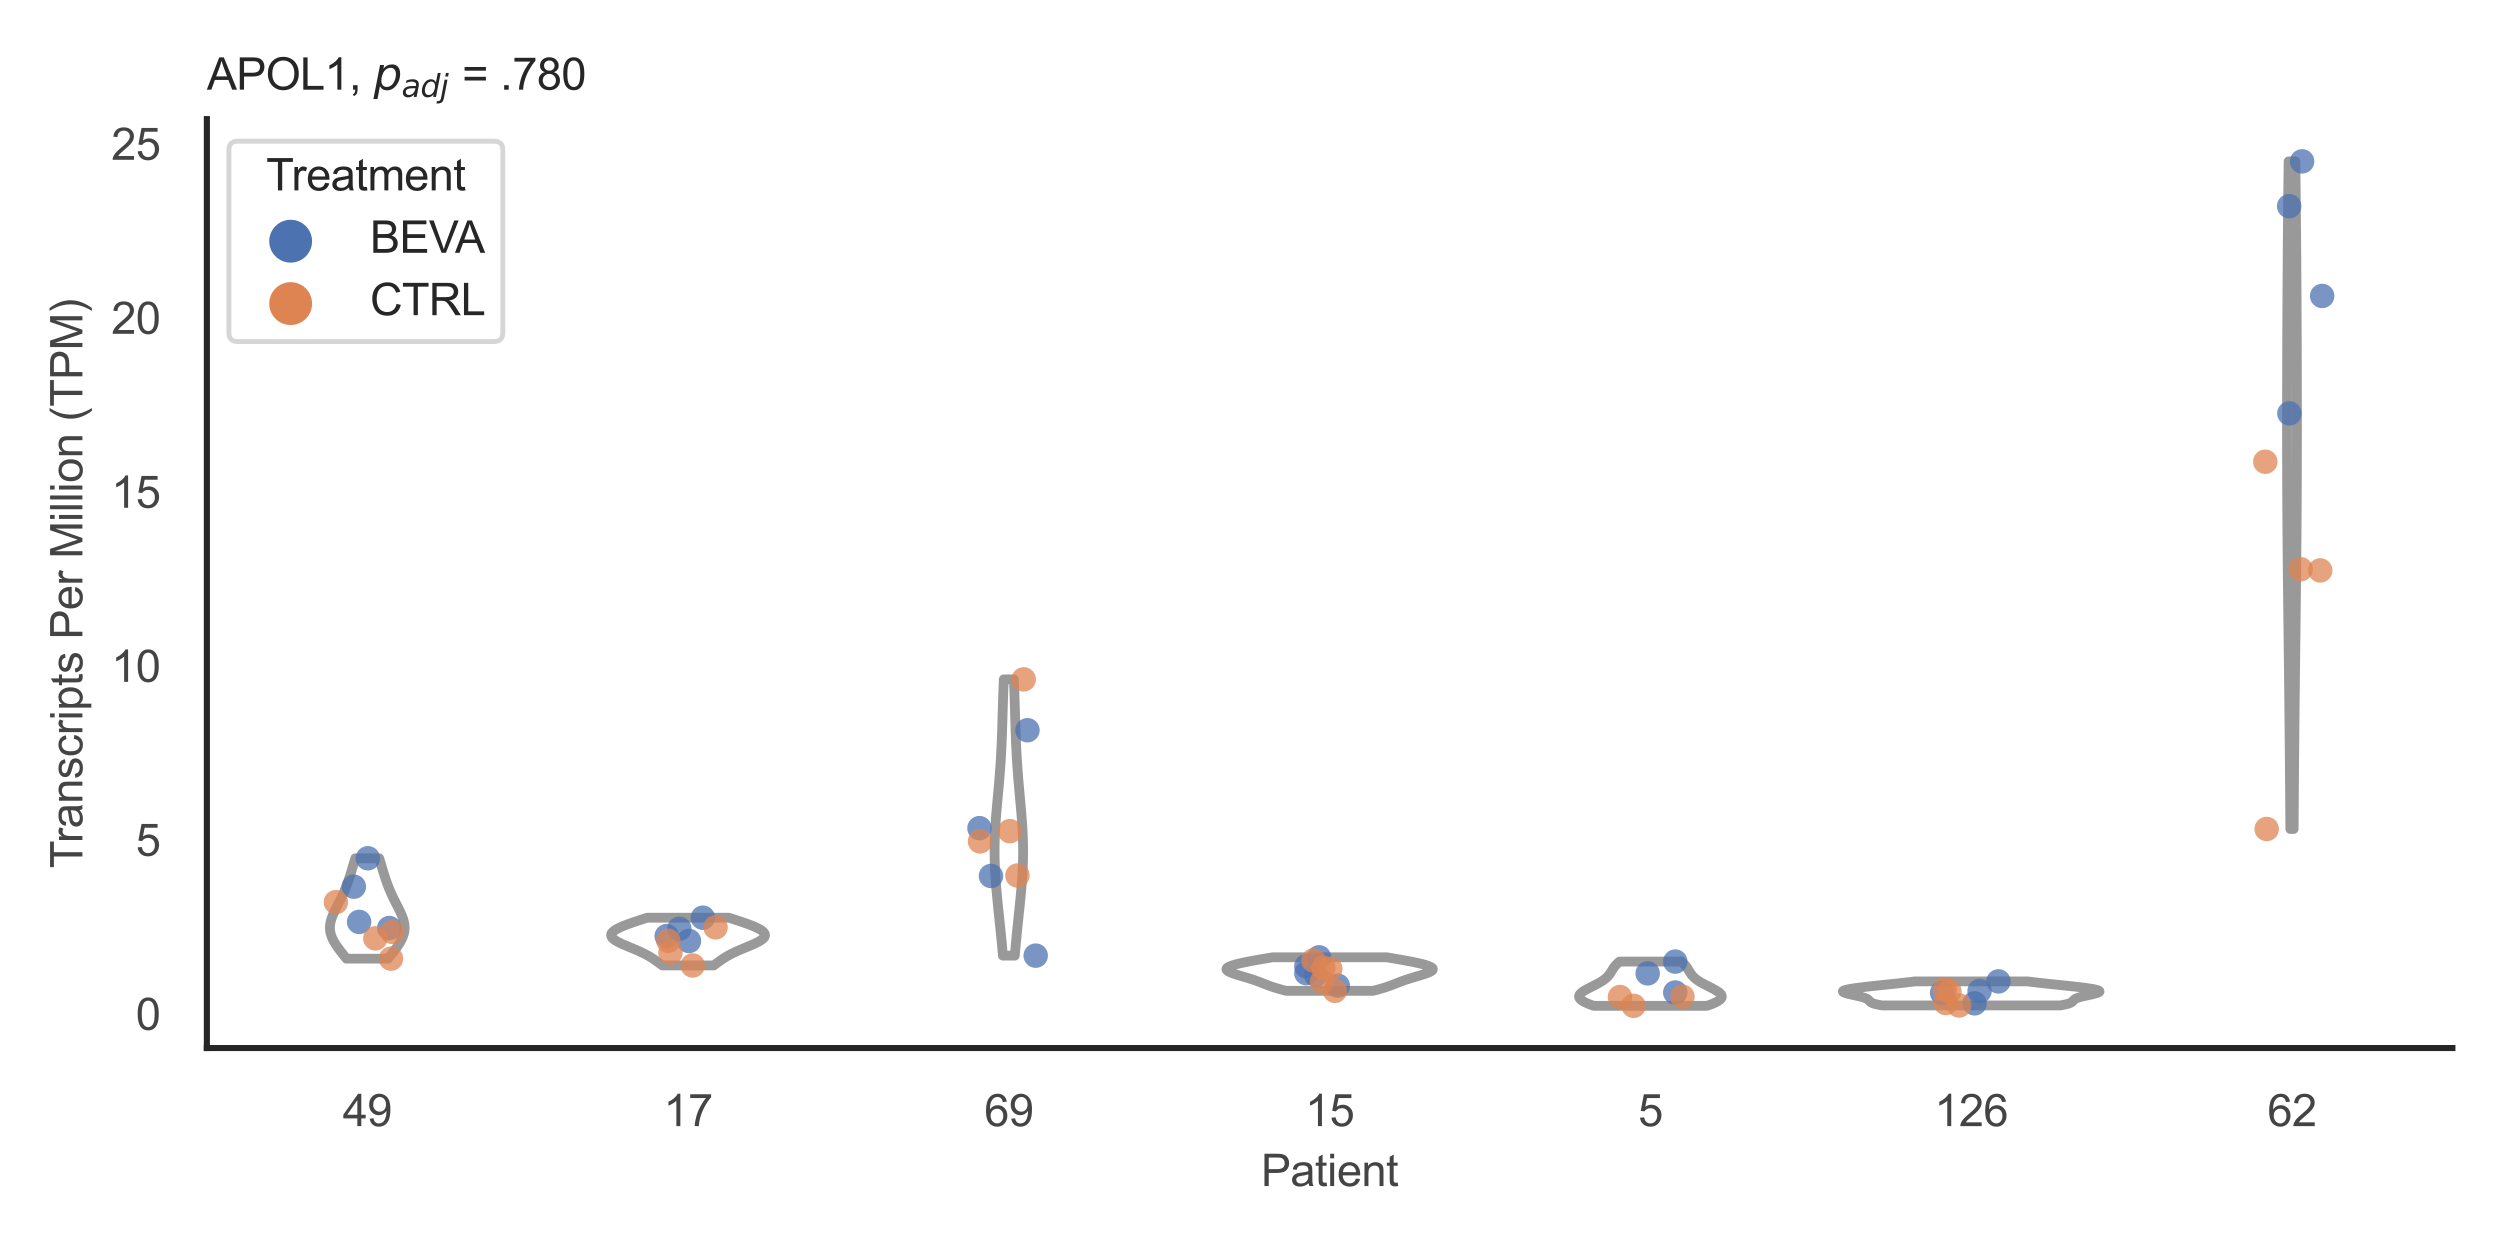 <?xml version="1.0" encoding="utf-8" standalone="no"?>
<!DOCTYPE svg PUBLIC "-//W3C//DTD SVG 1.1//EN"
  "http://www.w3.org/Graphics/SVG/1.1/DTD/svg11.dtd">
<svg xmlns:xlink="http://www.w3.org/1999/xlink" width="510.236pt" height="255.118pt" viewBox="0 0 510.236 255.118" xmlns="http://www.w3.org/2000/svg" version="1.1">
 <defs>
  <style type="text/css">*{stroke-linejoin: round; stroke-linecap: butt}</style>
 </defs>
 <g id="figure_1">
  <g id="patch_1">
   <path d="M 0 255.118 
L 510.236 255.118 
L 510.236 0 
L 0 0 
z
" style="fill: #ffffff"/>
  </g>
  <g id="axes_1">
   <g id="patch_2">
    <path d="M 42.22 213.898 
L 500.516 213.898 
L 500.516 24.32 
L 42.22 24.32 
z
" style="fill: #ffffff"/>
   </g>
   <g id="matplotlib.axis_1">
    <g id="xtick_1">
     <g id="text_1">
      <!-- 49 -->
      <g style="fill: #444444" transform="translate(69.951 229.84)scale(0.09 -0.09)">
       <defs>
        <path id="ArialMT-34" d="M 2069 0 
L 2069 1097 
L 81 1097 
L 81 1613 
L 2172 4581 
L 2631 4581 
L 2631 1613 
L 3250 1613 
L 3250 1097 
L 2631 1097 
L 2631 0 
L 2069 0 
z
M 2069 1613 
L 2069 3678 
L 634 1613 
L 2069 1613 
z
" transform="scale(0.016)"/>
        <path id="ArialMT-39" d="M 350 1059 
L 891 1109 
Q 959 728 1153 556 
Q 1347 384 1650 384 
Q 1909 384 2104 503 
Q 2300 622 2425 820 
Q 2550 1019 2634 1356 
Q 2719 1694 2719 2044 
Q 2719 2081 2716 2156 
Q 2547 1888 2255 1720 
Q 1963 1553 1622 1553 
Q 1053 1553 659 1965 
Q 266 2378 266 3053 
Q 266 3750 677 4175 
Q 1088 4600 1706 4600 
Q 2153 4600 2523 4359 
Q 2894 4119 3086 3673 
Q 3278 3228 3278 2384 
Q 3278 1506 3087 986 
Q 2897 466 2520 194 
Q 2144 -78 1638 -78 
Q 1100 -78 759 220 
Q 419 519 350 1059 
z
M 2653 3081 
Q 2653 3566 2395 3850 
Q 2138 4134 1775 4134 
Q 1400 4134 1122 3828 
Q 844 3522 844 3034 
Q 844 2597 1108 2323 
Q 1372 2050 1759 2050 
Q 2150 2050 2401 2323 
Q 2653 2597 2653 3081 
z
" transform="scale(0.016)"/>
       </defs>
       <use xlink:href="#ArialMT-34"/>
       <use xlink:href="#ArialMT-39" x="55.615"/>
      </g>
     </g>
    </g>
    <g id="xtick_2">
     <g id="text_2">
      <!-- 17 -->
      <g style="fill: #444444" transform="translate(135.421 229.84)scale(0.09 -0.09)">
       <defs>
        <path id="ArialMT-31" d="M 2384 0 
L 1822 0 
L 1822 3584 
Q 1619 3391 1289 3197 
Q 959 3003 697 2906 
L 697 3450 
Q 1169 3672 1522 3987 
Q 1875 4303 2022 4600 
L 2384 4600 
L 2384 0 
z
" transform="scale(0.016)"/>
        <path id="ArialMT-37" d="M 303 3981 
L 303 4522 
L 3269 4522 
L 3269 4084 
Q 2831 3619 2401 2847 
Q 1972 2075 1738 1259 
Q 1569 684 1522 0 
L 944 0 
Q 953 541 1156 1306 
Q 1359 2072 1739 2783 
Q 2119 3494 2547 3981 
L 303 3981 
z
" transform="scale(0.016)"/>
       </defs>
       <use xlink:href="#ArialMT-31"/>
       <use xlink:href="#ArialMT-37" x="55.615"/>
      </g>
     </g>
    </g>
    <g id="xtick_3">
     <g id="text_3">
      <!-- 69 -->
      <g style="fill: #444444" transform="translate(200.892 229.84)scale(0.09 -0.09)">
       <defs>
        <path id="ArialMT-36" d="M 3184 3459 
L 2625 3416 
Q 2550 3747 2413 3897 
Q 2184 4138 1850 4138 
Q 1581 4138 1378 3988 
Q 1113 3794 959 3422 
Q 806 3050 800 2363 
Q 1003 2672 1297 2822 
Q 1591 2972 1913 2972 
Q 2475 2972 2870 2558 
Q 3266 2144 3266 1488 
Q 3266 1056 3080 686 
Q 2894 316 2569 119 
Q 2244 -78 1831 -78 
Q 1128 -78 684 439 
Q 241 956 241 2144 
Q 241 3472 731 4075 
Q 1159 4600 1884 4600 
Q 2425 4600 2770 4297 
Q 3116 3994 3184 3459 
z
M 888 1484 
Q 888 1194 1011 928 
Q 1134 663 1356 523 
Q 1578 384 1822 384 
Q 2178 384 2434 671 
Q 2691 959 2691 1453 
Q 2691 1928 2437 2201 
Q 2184 2475 1800 2475 
Q 1419 2475 1153 2201 
Q 888 1928 888 1484 
z
" transform="scale(0.016)"/>
       </defs>
       <use xlink:href="#ArialMT-36"/>
       <use xlink:href="#ArialMT-39" x="55.615"/>
      </g>
     </g>
    </g>
    <g id="xtick_4">
     <g id="text_4">
      <!-- 15 -->
      <g style="fill: #444444" transform="translate(266.363 229.84)scale(0.09 -0.09)">
       <defs>
        <path id="ArialMT-35" d="M 266 1200 
L 856 1250 
Q 922 819 1161 601 
Q 1400 384 1738 384 
Q 2144 384 2425 690 
Q 2706 997 2706 1503 
Q 2706 1984 2436 2262 
Q 2166 2541 1728 2541 
Q 1456 2541 1237 2417 
Q 1019 2294 894 2097 
L 366 2166 
L 809 4519 
L 3088 4519 
L 3088 3981 
L 1259 3981 
L 1013 2750 
Q 1425 3038 1878 3038 
Q 2478 3038 2890 2622 
Q 3303 2206 3303 1553 
Q 3303 931 2941 478 
Q 2500 -78 1738 -78 
Q 1113 -78 717 272 
Q 322 622 266 1200 
z
" transform="scale(0.016)"/>
       </defs>
       <use xlink:href="#ArialMT-31"/>
       <use xlink:href="#ArialMT-35" x="55.615"/>
      </g>
     </g>
    </g>
    <g id="xtick_5">
     <g id="text_5">
      <!-- 5 -->
      <g style="fill: #444444" transform="translate(334.337 229.84)scale(0.09 -0.09)">
       <use xlink:href="#ArialMT-35"/>
      </g>
     </g>
    </g>
    <g id="xtick_6">
     <g id="text_6">
      <!-- 126 -->
      <g style="fill: #444444" transform="translate(394.803 229.84)scale(0.09 -0.09)">
       <defs>
        <path id="ArialMT-32" d="M 3222 541 
L 3222 0 
L 194 0 
Q 188 203 259 391 
Q 375 700 629 1000 
Q 884 1300 1366 1694 
Q 2113 2306 2375 2664 
Q 2638 3022 2638 3341 
Q 2638 3675 2398 3904 
Q 2159 4134 1775 4134 
Q 1369 4134 1125 3890 
Q 881 3647 878 3216 
L 300 3275 
Q 359 3922 746 4261 
Q 1134 4600 1788 4600 
Q 2447 4600 2831 4234 
Q 3216 3869 3216 3328 
Q 3216 3053 3103 2787 
Q 2991 2522 2730 2228 
Q 2469 1934 1863 1422 
Q 1356 997 1212 845 
Q 1069 694 975 541 
L 3222 541 
z
" transform="scale(0.016)"/>
       </defs>
       <use xlink:href="#ArialMT-31"/>
       <use xlink:href="#ArialMT-32" x="55.615"/>
       <use xlink:href="#ArialMT-36" x="111.23"/>
      </g>
     </g>
    </g>
    <g id="xtick_7">
     <g id="text_7">
      <!-- 62 -->
      <g style="fill: #444444" transform="translate(462.776 229.84)scale(0.09 -0.09)">
       <use xlink:href="#ArialMT-36"/>
       <use xlink:href="#ArialMT-32" x="55.615"/>
      </g>
     </g>
    </g>
    <g id="text_8">
     <!-- Patient -->
     <g style="fill: #444444" transform="translate(257.359 242.071)scale(0.09 -0.09)">
      <defs>
       <path id="ArialMT-50" d="M 494 0 
L 494 4581 
L 2222 4581 
Q 2678 4581 2919 4538 
Q 3256 4481 3484 4323 
Q 3713 4166 3852 3881 
Q 3991 3597 3991 3256 
Q 3991 2672 3619 2267 
Q 3247 1863 2275 1863 
L 1100 1863 
L 1100 0 
L 494 0 
z
M 1100 2403 
L 2284 2403 
Q 2872 2403 3119 2622 
Q 3366 2841 3366 3238 
Q 3366 3525 3220 3729 
Q 3075 3934 2838 4000 
Q 2684 4041 2272 4041 
L 1100 4041 
L 1100 2403 
z
" transform="scale(0.016)"/>
       <path id="ArialMT-61" d="M 2588 409 
Q 2275 144 1986 34 
Q 1697 -75 1366 -75 
Q 819 -75 525 192 
Q 231 459 231 875 
Q 231 1119 342 1320 
Q 453 1522 633 1644 
Q 813 1766 1038 1828 
Q 1203 1872 1538 1913 
Q 2219 1994 2541 2106 
Q 2544 2222 2544 2253 
Q 2544 2597 2384 2738 
Q 2169 2928 1744 2928 
Q 1347 2928 1158 2789 
Q 969 2650 878 2297 
L 328 2372 
Q 403 2725 575 2942 
Q 747 3159 1072 3276 
Q 1397 3394 1825 3394 
Q 2250 3394 2515 3294 
Q 2781 3194 2906 3042 
Q 3031 2891 3081 2659 
Q 3109 2516 3109 2141 
L 3109 1391 
Q 3109 606 3145 398 
Q 3181 191 3288 0 
L 2700 0 
Q 2613 175 2588 409 
z
M 2541 1666 
Q 2234 1541 1622 1453 
Q 1275 1403 1131 1340 
Q 988 1278 909 1158 
Q 831 1038 831 891 
Q 831 666 1001 516 
Q 1172 366 1500 366 
Q 1825 366 2078 508 
Q 2331 650 2450 897 
Q 2541 1088 2541 1459 
L 2541 1666 
z
" transform="scale(0.016)"/>
       <path id="ArialMT-74" d="M 1650 503 
L 1731 6 
Q 1494 -44 1306 -44 
Q 1000 -44 831 53 
Q 663 150 594 308 
Q 525 466 525 972 
L 525 2881 
L 113 2881 
L 113 3319 
L 525 3319 
L 525 4141 
L 1084 4478 
L 1084 3319 
L 1650 3319 
L 1650 2881 
L 1084 2881 
L 1084 941 
Q 1084 700 1114 631 
Q 1144 563 1211 522 
Q 1278 481 1403 481 
Q 1497 481 1650 503 
z
" transform="scale(0.016)"/>
       <path id="ArialMT-69" d="M 425 3934 
L 425 4581 
L 988 4581 
L 988 3934 
L 425 3934 
z
M 425 0 
L 425 3319 
L 988 3319 
L 988 0 
L 425 0 
z
" transform="scale(0.016)"/>
       <path id="ArialMT-65" d="M 2694 1069 
L 3275 997 
Q 3138 488 2766 206 
Q 2394 -75 1816 -75 
Q 1088 -75 661 373 
Q 234 822 234 1631 
Q 234 2469 665 2931 
Q 1097 3394 1784 3394 
Q 2450 3394 2872 2941 
Q 3294 2488 3294 1666 
Q 3294 1616 3291 1516 
L 816 1516 
Q 847 969 1125 678 
Q 1403 388 1819 388 
Q 2128 388 2347 550 
Q 2566 713 2694 1069 
z
M 847 1978 
L 2700 1978 
Q 2663 2397 2488 2606 
Q 2219 2931 1791 2931 
Q 1403 2931 1139 2672 
Q 875 2413 847 1978 
z
" transform="scale(0.016)"/>
       <path id="ArialMT-6e" d="M 422 0 
L 422 3319 
L 928 3319 
L 928 2847 
Q 1294 3394 1984 3394 
Q 2284 3394 2536 3286 
Q 2788 3178 2913 3003 
Q 3038 2828 3088 2588 
Q 3119 2431 3119 2041 
L 3119 0 
L 2556 0 
L 2556 2019 
Q 2556 2363 2490 2533 
Q 2425 2703 2258 2804 
Q 2091 2906 1866 2906 
Q 1506 2906 1245 2678 
Q 984 2450 984 1813 
L 984 0 
L 422 0 
z
" transform="scale(0.016)"/>
      </defs>
      <use xlink:href="#ArialMT-50"/>
      <use xlink:href="#ArialMT-61" x="66.699"/>
      <use xlink:href="#ArialMT-74" x="122.314"/>
      <use xlink:href="#ArialMT-69" x="150.098"/>
      <use xlink:href="#ArialMT-65" x="172.314"/>
      <use xlink:href="#ArialMT-6e" x="227.93"/>
      <use xlink:href="#ArialMT-74" x="283.545"/>
     </g>
    </g>
   </g>
   <g id="matplotlib.axis_2">
    <g id="ytick_1">
     <g id="text_9">
      <!-- 0 -->
      <g style="fill: #444444" transform="translate(27.715 210.187)scale(0.09 -0.09)">
       <defs>
        <path id="ArialMT-30" d="M 266 2259 
Q 266 3072 433 3567 
Q 600 4063 929 4331 
Q 1259 4600 1759 4600 
Q 2128 4600 2406 4451 
Q 2684 4303 2865 4023 
Q 3047 3744 3150 3342 
Q 3253 2941 3253 2259 
Q 3253 1453 3087 958 
Q 2922 463 2592 192 
Q 2263 -78 1759 -78 
Q 1097 -78 719 397 
Q 266 969 266 2259 
z
M 844 2259 
Q 844 1131 1108 757 
Q 1372 384 1759 384 
Q 2147 384 2411 759 
Q 2675 1134 2675 2259 
Q 2675 3391 2411 3762 
Q 2147 4134 1753 4134 
Q 1366 4134 1134 3806 
Q 844 3388 844 2259 
z
" transform="scale(0.016)"/>
       </defs>
       <use xlink:href="#ArialMT-30"/>
      </g>
     </g>
    </g>
    <g id="ytick_2">
     <g id="text_10">
      <!-- 5 -->
      <g style="fill: #444444" transform="translate(27.715 174.673)scale(0.09 -0.09)">
       <use xlink:href="#ArialMT-35"/>
      </g>
     </g>
    </g>
    <g id="ytick_3">
     <g id="text_11">
      <!-- 10 -->
      <g style="fill: #444444" transform="translate(22.71 139.159)scale(0.09 -0.09)">
       <use xlink:href="#ArialMT-31"/>
       <use xlink:href="#ArialMT-30" x="55.615"/>
      </g>
     </g>
    </g>
    <g id="ytick_4">
     <g id="text_12">
      <!-- 15 -->
      <g style="fill: #444444" transform="translate(22.71 103.645)scale(0.09 -0.09)">
       <use xlink:href="#ArialMT-31"/>
       <use xlink:href="#ArialMT-35" x="55.615"/>
      </g>
     </g>
    </g>
    <g id="ytick_5">
     <g id="text_13">
      <!-- 20 -->
      <g style="fill: #444444" transform="translate(22.71 68.131)scale(0.09 -0.09)">
       <use xlink:href="#ArialMT-32"/>
       <use xlink:href="#ArialMT-30" x="55.615"/>
      </g>
     </g>
    </g>
    <g id="ytick_6">
     <g id="text_14">
      <!-- 25 -->
      <g style="fill: #444444" transform="translate(22.71 32.617)scale(0.09 -0.09)">
       <use xlink:href="#ArialMT-32"/>
       <use xlink:href="#ArialMT-35" x="55.615"/>
      </g>
     </g>
    </g>
    <g id="text_15">
     <!-- Transcripts Per Million (TPM) -->
     <g style="fill: #444444" transform="translate(16.816 177.194)rotate(-90)scale(0.09 -0.09)">
      <defs>
       <path id="ArialMT-54" d="M 1659 0 
L 1659 4041 
L 150 4041 
L 150 4581 
L 3781 4581 
L 3781 4041 
L 2266 4041 
L 2266 0 
L 1659 0 
z
" transform="scale(0.016)"/>
       <path id="ArialMT-72" d="M 416 0 
L 416 3319 
L 922 3319 
L 922 2816 
Q 1116 3169 1280 3281 
Q 1444 3394 1641 3394 
Q 1925 3394 2219 3213 
L 2025 2691 
Q 1819 2813 1613 2813 
Q 1428 2813 1281 2702 
Q 1134 2591 1072 2394 
Q 978 2094 978 1738 
L 978 0 
L 416 0 
z
" transform="scale(0.016)"/>
       <path id="ArialMT-73" d="M 197 991 
L 753 1078 
Q 800 744 1014 566 
Q 1228 388 1613 388 
Q 2000 388 2187 545 
Q 2375 703 2375 916 
Q 2375 1106 2209 1216 
Q 2094 1291 1634 1406 
Q 1016 1563 777 1677 
Q 538 1791 414 1992 
Q 291 2194 291 2438 
Q 291 2659 392 2848 
Q 494 3038 669 3163 
Q 800 3259 1026 3326 
Q 1253 3394 1513 3394 
Q 1903 3394 2198 3281 
Q 2494 3169 2634 2976 
Q 2775 2784 2828 2463 
L 2278 2388 
Q 2241 2644 2061 2787 
Q 1881 2931 1553 2931 
Q 1166 2931 1000 2803 
Q 834 2675 834 2503 
Q 834 2394 903 2306 
Q 972 2216 1119 2156 
Q 1203 2125 1616 2013 
Q 2213 1853 2448 1751 
Q 2684 1650 2818 1456 
Q 2953 1263 2953 975 
Q 2953 694 2789 445 
Q 2625 197 2315 61 
Q 2006 -75 1616 -75 
Q 969 -75 630 194 
Q 291 463 197 991 
z
" transform="scale(0.016)"/>
       <path id="ArialMT-63" d="M 2588 1216 
L 3141 1144 
Q 3050 572 2676 248 
Q 2303 -75 1759 -75 
Q 1078 -75 664 370 
Q 250 816 250 1647 
Q 250 2184 428 2587 
Q 606 2991 970 3192 
Q 1334 3394 1763 3394 
Q 2303 3394 2647 3120 
Q 2991 2847 3088 2344 
L 2541 2259 
Q 2463 2594 2264 2762 
Q 2066 2931 1784 2931 
Q 1359 2931 1093 2626 
Q 828 2322 828 1663 
Q 828 994 1084 691 
Q 1341 388 1753 388 
Q 2084 388 2306 591 
Q 2528 794 2588 1216 
z
" transform="scale(0.016)"/>
       <path id="ArialMT-70" d="M 422 -1272 
L 422 3319 
L 934 3319 
L 934 2888 
Q 1116 3141 1344 3267 
Q 1572 3394 1897 3394 
Q 2322 3394 2647 3175 
Q 2972 2956 3137 2557 
Q 3303 2159 3303 1684 
Q 3303 1175 3120 767 
Q 2938 359 2589 142 
Q 2241 -75 1856 -75 
Q 1575 -75 1351 44 
Q 1128 163 984 344 
L 984 -1272 
L 422 -1272 
z
M 931 1641 
Q 931 1000 1190 694 
Q 1450 388 1819 388 
Q 2194 388 2461 705 
Q 2728 1022 2728 1688 
Q 2728 2322 2467 2637 
Q 2206 2953 1844 2953 
Q 1484 2953 1207 2617 
Q 931 2281 931 1641 
z
" transform="scale(0.016)"/>
       <path id="ArialMT-20" transform="scale(0.016)"/>
       <path id="ArialMT-4d" d="M 475 0 
L 475 4581 
L 1388 4581 
L 2472 1338 
Q 2622 884 2691 659 
Q 2769 909 2934 1394 
L 4031 4581 
L 4847 4581 
L 4847 0 
L 4263 0 
L 4263 3834 
L 2931 0 
L 2384 0 
L 1059 3900 
L 1059 0 
L 475 0 
z
" transform="scale(0.016)"/>
       <path id="ArialMT-6c" d="M 409 0 
L 409 4581 
L 972 4581 
L 972 0 
L 409 0 
z
" transform="scale(0.016)"/>
       <path id="ArialMT-6f" d="M 213 1659 
Q 213 2581 725 3025 
Q 1153 3394 1769 3394 
Q 2453 3394 2887 2945 
Q 3322 2497 3322 1706 
Q 3322 1066 3130 698 
Q 2938 331 2570 128 
Q 2203 -75 1769 -75 
Q 1072 -75 642 372 
Q 213 819 213 1659 
z
M 791 1659 
Q 791 1022 1069 705 
Q 1347 388 1769 388 
Q 2188 388 2466 706 
Q 2744 1025 2744 1678 
Q 2744 2294 2464 2611 
Q 2184 2928 1769 2928 
Q 1347 2928 1069 2612 
Q 791 2297 791 1659 
z
" transform="scale(0.016)"/>
       <path id="ArialMT-28" d="M 1497 -1347 
Q 1031 -759 709 28 
Q 388 816 388 1659 
Q 388 2403 628 3084 
Q 909 3875 1497 4659 
L 1900 4659 
Q 1522 4009 1400 3731 
Q 1209 3300 1100 2831 
Q 966 2247 966 1656 
Q 966 153 1900 -1347 
L 1497 -1347 
z
" transform="scale(0.016)"/>
       <path id="ArialMT-29" d="M 791 -1347 
L 388 -1347 
Q 1322 153 1322 1656 
Q 1322 2244 1188 2822 
Q 1081 3291 891 3722 
Q 769 4003 388 4659 
L 791 4659 
Q 1378 3875 1659 3084 
Q 1900 2403 1900 1659 
Q 1900 816 1576 28 
Q 1253 -759 791 -1347 
z
" transform="scale(0.016)"/>
      </defs>
      <use xlink:href="#ArialMT-54"/>
      <use xlink:href="#ArialMT-72" x="57.334"/>
      <use xlink:href="#ArialMT-61" x="90.635"/>
      <use xlink:href="#ArialMT-6e" x="146.25"/>
      <use xlink:href="#ArialMT-73" x="201.865"/>
      <use xlink:href="#ArialMT-63" x="251.865"/>
      <use xlink:href="#ArialMT-72" x="301.865"/>
      <use xlink:href="#ArialMT-69" x="335.166"/>
      <use xlink:href="#ArialMT-70" x="357.383"/>
      <use xlink:href="#ArialMT-74" x="412.998"/>
      <use xlink:href="#ArialMT-73" x="440.781"/>
      <use xlink:href="#ArialMT-20" x="490.781"/>
      <use xlink:href="#ArialMT-50" x="518.564"/>
      <use xlink:href="#ArialMT-65" x="585.264"/>
      <use xlink:href="#ArialMT-72" x="640.879"/>
      <use xlink:href="#ArialMT-20" x="674.18"/>
      <use xlink:href="#ArialMT-4d" x="701.963"/>
      <use xlink:href="#ArialMT-69" x="785.264"/>
      <use xlink:href="#ArialMT-6c" x="807.48"/>
      <use xlink:href="#ArialMT-6c" x="829.697"/>
      <use xlink:href="#ArialMT-69" x="851.914"/>
      <use xlink:href="#ArialMT-6f" x="874.131"/>
      <use xlink:href="#ArialMT-6e" x="929.746"/>
      <use xlink:href="#ArialMT-20" x="985.361"/>
      <use xlink:href="#ArialMT-28" x="1013.145"/>
      <use xlink:href="#ArialMT-54" x="1046.445"/>
      <use xlink:href="#ArialMT-50" x="1107.529"/>
      <use xlink:href="#ArialMT-4d" x="1174.229"/>
      <use xlink:href="#ArialMT-29" x="1257.529"/>
     </g>
    </g>
   </g>
   <g id="PolyCollection_1">
    <defs>
     <path id="m273fbba204" d="M 79.196 -59.459 
L 70.715 -59.459 
L 70.55 -59.666 
L 70.386 -59.873 
L 70.221 -60.08 
L 70.056 -60.287 
L 69.892 -60.494 
L 69.729 -60.701 
L 69.567 -60.908 
L 69.408 -61.115 
L 69.251 -61.322 
L 69.097 -61.529 
L 68.947 -61.736 
L 68.801 -61.943 
L 68.659 -62.15 
L 68.522 -62.357 
L 68.391 -62.564 
L 68.266 -62.771 
L 68.147 -62.978 
L 68.036 -63.185 
L 67.931 -63.392 
L 67.834 -63.599 
L 67.745 -63.806 
L 67.664 -64.013 
L 67.592 -64.22 
L 67.529 -64.427 
L 67.474 -64.634 
L 67.429 -64.841 
L 67.392 -65.048 
L 67.365 -65.255 
L 67.347 -65.461 
L 67.338 -65.668 
L 67.338 -65.875 
L 67.346 -66.082 
L 67.364 -66.289 
L 67.389 -66.496 
L 67.423 -66.703 
L 67.464 -66.91 
L 67.512 -67.117 
L 67.568 -67.324 
L 67.63 -67.531 
L 67.698 -67.738 
L 67.771 -67.945 
L 67.85 -68.152 
L 67.933 -68.359 
L 68.021 -68.566 
L 68.112 -68.773 
L 68.207 -68.98 
L 68.304 -69.187 
L 68.404 -69.394 
L 68.506 -69.601 
L 68.609 -69.808 
L 68.714 -70.015 
L 68.819 -70.222 
L 68.924 -70.429 
L 69.03 -70.636 
L 69.135 -70.843 
L 69.24 -71.05 
L 69.344 -71.257 
L 69.448 -71.464 
L 69.55 -71.671 
L 69.651 -71.877 
L 69.751 -72.084 
L 69.849 -72.291 
L 69.945 -72.498 
L 70.04 -72.705 
L 70.133 -72.912 
L 70.224 -73.119 
L 70.313 -73.326 
L 70.401 -73.533 
L 70.486 -73.74 
L 70.57 -73.947 
L 70.652 -74.154 
L 70.732 -74.361 
L 70.811 -74.568 
L 70.888 -74.775 
L 70.963 -74.982 
L 71.037 -75.189 
L 71.109 -75.396 
L 71.18 -75.603 
L 71.25 -75.81 
L 71.318 -76.017 
L 71.386 -76.224 
L 71.452 -76.431 
L 71.517 -76.638 
L 71.582 -76.845 
L 71.645 -77.052 
L 71.708 -77.259 
L 71.771 -77.466 
L 71.833 -77.673 
L 71.895 -77.88 
L 71.957 -78.087 
L 72.019 -78.294 
L 72.08 -78.5 
L 72.142 -78.707 
L 72.204 -78.914 
L 72.266 -79.121 
L 72.329 -79.328 
L 72.392 -79.535 
L 72.455 -79.742 
L 72.519 -79.949 
L 77.392 -79.949 
L 77.392 -79.949 
L 77.456 -79.742 
L 77.519 -79.535 
L 77.582 -79.328 
L 77.645 -79.121 
L 77.707 -78.914 
L 77.769 -78.707 
L 77.831 -78.5 
L 77.892 -78.294 
L 77.954 -78.087 
L 78.016 -77.88 
L 78.078 -77.673 
L 78.14 -77.466 
L 78.202 -77.259 
L 78.266 -77.052 
L 78.329 -76.845 
L 78.394 -76.638 
L 78.459 -76.431 
L 78.525 -76.224 
L 78.593 -76.017 
L 78.661 -75.81 
L 78.731 -75.603 
L 78.802 -75.396 
L 78.874 -75.189 
L 78.948 -74.982 
L 79.023 -74.775 
L 79.1 -74.568 
L 79.178 -74.361 
L 79.259 -74.154 
L 79.341 -73.947 
L 79.425 -73.74 
L 79.51 -73.533 
L 79.598 -73.326 
L 79.687 -73.119 
L 79.778 -72.912 
L 79.871 -72.705 
L 79.966 -72.498 
L 80.062 -72.291 
L 80.16 -72.084 
L 80.26 -71.877 
L 80.361 -71.671 
L 80.463 -71.464 
L 80.566 -71.257 
L 80.671 -71.05 
L 80.776 -70.843 
L 80.881 -70.636 
L 80.987 -70.429 
L 81.092 -70.222 
L 81.197 -70.015 
L 81.302 -69.808 
L 81.405 -69.601 
L 81.507 -69.394 
L 81.606 -69.187 
L 81.704 -68.98 
L 81.798 -68.773 
L 81.89 -68.566 
L 81.978 -68.359 
L 82.061 -68.152 
L 82.14 -67.945 
L 82.213 -67.738 
L 82.281 -67.531 
L 82.343 -67.324 
L 82.399 -67.117 
L 82.447 -66.91 
L 82.488 -66.703 
L 82.522 -66.496 
L 82.547 -66.289 
L 82.565 -66.082 
L 82.573 -65.875 
L 82.573 -65.668 
L 82.564 -65.461 
L 82.546 -65.255 
L 82.519 -65.048 
L 82.482 -64.841 
L 82.437 -64.634 
L 82.382 -64.427 
L 82.319 -64.22 
L 82.247 -64.013 
L 82.166 -63.806 
L 82.077 -63.599 
L 81.98 -63.392 
L 81.875 -63.185 
L 81.763 -62.978 
L 81.645 -62.771 
L 81.52 -62.564 
L 81.388 -62.357 
L 81.252 -62.15 
L 81.11 -61.943 
L 80.964 -61.736 
L 80.814 -61.529 
L 80.66 -61.322 
L 80.503 -61.115 
L 80.344 -60.908 
L 80.182 -60.701 
L 80.019 -60.494 
L 79.855 -60.287 
L 79.69 -60.08 
L 79.525 -59.873 
L 79.36 -59.666 
L 79.196 -59.459 
z
" style="stroke: #999999; stroke-width: 2"/>
    </defs>
    <g clip-path="url(#pe6e938391a)">
     <use xlink:href="#m273fbba204" x="0" y="255.118" style="fill: #ffffff; stroke: #999999; stroke-width: 2"/>
    </g>
   </g>
   <g id="PolyCollection_2">
    <defs>
     <path id="m85116fde05" d="M 145.645 -58.073 
L 135.208 -58.073 
L 135.07 -58.171 
L 134.934 -58.27 
L 134.798 -58.368 
L 134.662 -58.467 
L 134.527 -58.565 
L 134.392 -58.664 
L 134.256 -58.762 
L 134.12 -58.861 
L 133.983 -58.959 
L 133.844 -59.057 
L 133.704 -59.156 
L 133.562 -59.254 
L 133.418 -59.353 
L 133.27 -59.451 
L 133.12 -59.55 
L 132.967 -59.648 
L 132.809 -59.747 
L 132.648 -59.845 
L 132.482 -59.943 
L 132.312 -60.042 
L 132.136 -60.14 
L 131.956 -60.239 
L 131.771 -60.337 
L 131.581 -60.436 
L 131.386 -60.534 
L 131.185 -60.633 
L 130.98 -60.731 
L 130.77 -60.829 
L 130.555 -60.928 
L 130.336 -61.026 
L 130.113 -61.125 
L 129.886 -61.223 
L 129.656 -61.322 
L 129.423 -61.42 
L 129.188 -61.519 
L 128.952 -61.617 
L 128.715 -61.715 
L 128.477 -61.814 
L 128.241 -61.912 
L 128.005 -62.011 
L 127.772 -62.109 
L 127.542 -62.208 
L 127.315 -62.306 
L 127.094 -62.405 
L 126.877 -62.503 
L 126.667 -62.601 
L 126.464 -62.7 
L 126.269 -62.798 
L 126.083 -62.897 
L 125.906 -62.995 
L 125.739 -63.094 
L 125.583 -63.192 
L 125.439 -63.291 
L 125.307 -63.389 
L 125.187 -63.488 
L 125.081 -63.586 
L 124.988 -63.684 
L 124.908 -63.783 
L 124.844 -63.881 
L 124.793 -63.98 
L 124.758 -64.078 
L 124.737 -64.177 
L 124.732 -64.275 
L 124.741 -64.374 
L 124.765 -64.472 
L 124.804 -64.57 
L 124.858 -64.669 
L 124.927 -64.767 
L 125.01 -64.866 
L 125.108 -64.964 
L 125.219 -65.063 
L 125.344 -65.161 
L 125.482 -65.26 
L 125.632 -65.358 
L 125.796 -65.456 
L 125.971 -65.555 
L 126.157 -65.653 
L 126.355 -65.752 
L 126.563 -65.85 
L 126.781 -65.949 
L 127.009 -66.047 
L 127.245 -66.146 
L 127.49 -66.244 
L 127.743 -66.342 
L 128.003 -66.441 
L 128.27 -66.539 
L 128.543 -66.638 
L 128.821 -66.736 
L 129.105 -66.835 
L 129.393 -66.933 
L 129.684 -67.032 
L 129.979 -67.13 
L 130.277 -67.229 
L 130.577 -67.327 
L 130.879 -67.425 
L 131.181 -67.524 
L 131.484 -67.622 
L 131.787 -67.721 
L 132.09 -67.819 
L 148.763 -67.819 
L 148.763 -67.819 
L 149.065 -67.721 
L 149.368 -67.622 
L 149.671 -67.524 
L 149.974 -67.425 
L 150.276 -67.327 
L 150.576 -67.229 
L 150.873 -67.13 
L 151.168 -67.032 
L 151.46 -66.933 
L 151.748 -66.835 
L 152.031 -66.736 
L 152.31 -66.638 
L 152.583 -66.539 
L 152.849 -66.441 
L 153.11 -66.342 
L 153.362 -66.244 
L 153.607 -66.146 
L 153.844 -66.047 
L 154.071 -65.949 
L 154.29 -65.85 
L 154.498 -65.752 
L 154.695 -65.653 
L 154.882 -65.555 
L 155.057 -65.456 
L 155.22 -65.358 
L 155.371 -65.26 
L 155.509 -65.161 
L 155.634 -65.063 
L 155.745 -64.964 
L 155.842 -64.866 
L 155.925 -64.767 
L 155.994 -64.669 
L 156.048 -64.57 
L 156.087 -64.472 
L 156.112 -64.374 
L 156.121 -64.275 
L 156.115 -64.177 
L 156.095 -64.078 
L 156.059 -63.98 
L 156.009 -63.881 
L 155.944 -63.783 
L 155.865 -63.684 
L 155.772 -63.586 
L 155.666 -63.488 
L 155.546 -63.389 
L 155.414 -63.291 
L 155.269 -63.192 
L 155.113 -63.094 
L 154.947 -62.995 
L 154.77 -62.897 
L 154.583 -62.798 
L 154.388 -62.7 
L 154.185 -62.601 
L 153.975 -62.503 
L 153.759 -62.405 
L 153.537 -62.306 
L 153.311 -62.208 
L 153.081 -62.109 
L 152.847 -62.011 
L 152.612 -61.912 
L 152.375 -61.814 
L 152.138 -61.715 
L 151.901 -61.617 
L 151.665 -61.519 
L 151.43 -61.42 
L 151.197 -61.322 
L 150.967 -61.223 
L 150.74 -61.125 
L 150.517 -61.026 
L 150.298 -60.928 
L 150.083 -60.829 
L 149.873 -60.731 
L 149.667 -60.633 
L 149.467 -60.534 
L 149.271 -60.436 
L 149.081 -60.337 
L 148.896 -60.239 
L 148.716 -60.14 
L 148.541 -60.042 
L 148.371 -59.943 
L 148.205 -59.845 
L 148.044 -59.747 
L 147.886 -59.648 
L 147.732 -59.55 
L 147.582 -59.451 
L 147.435 -59.353 
L 147.291 -59.254 
L 147.149 -59.156 
L 147.008 -59.057 
L 146.87 -58.959 
L 146.733 -58.861 
L 146.596 -58.762 
L 146.461 -58.664 
L 146.326 -58.565 
L 146.19 -58.467 
L 146.055 -58.368 
L 145.919 -58.27 
L 145.782 -58.171 
L 145.645 -58.073 
z
" style="stroke: #999999; stroke-width: 2"/>
    </defs>
    <g clip-path="url(#pe6e938391a)">
     <use xlink:href="#m85116fde05" x="0" y="255.118" style="fill: #ffffff; stroke: #999999; stroke-width: 2"/>
    </g>
   </g>
   <g id="PolyCollection_3">
    <defs>
     <path id="m80f379ea1c" d="M 207.107 -60.079 
L 204.688 -60.079 
L 204.638 -60.649 
L 204.587 -61.218 
L 204.536 -61.788 
L 204.483 -62.357 
L 204.429 -62.927 
L 204.374 -63.496 
L 204.318 -64.066 
L 204.262 -64.635 
L 204.204 -65.205 
L 204.146 -65.774 
L 204.087 -66.344 
L 204.028 -66.913 
L 203.968 -67.483 
L 203.909 -68.052 
L 203.849 -68.622 
L 203.79 -69.191 
L 203.73 -69.761 
L 203.672 -70.33 
L 203.614 -70.9 
L 203.558 -71.469 
L 203.502 -72.039 
L 203.449 -72.608 
L 203.397 -73.178 
L 203.347 -73.747 
L 203.299 -74.317 
L 203.254 -74.886 
L 203.212 -75.456 
L 203.172 -76.025 
L 203.136 -76.595 
L 203.104 -77.164 
L 203.075 -77.734 
L 203.05 -78.303 
L 203.029 -78.873 
L 203.012 -79.442 
L 202.999 -80.012 
L 202.991 -80.581 
L 202.987 -81.151 
L 202.987 -81.72 
L 202.992 -82.29 
L 203.001 -82.859 
L 203.014 -83.429 
L 203.031 -83.998 
L 203.053 -84.568 
L 203.078 -85.137 
L 203.107 -85.707 
L 203.139 -86.276 
L 203.174 -86.846 
L 203.213 -87.416 
L 203.254 -87.985 
L 203.298 -88.555 
L 203.344 -89.124 
L 203.391 -89.694 
L 203.441 -90.263 
L 203.491 -90.833 
L 203.542 -91.402 
L 203.594 -91.972 
L 203.646 -92.541 
L 203.698 -93.111 
L 203.75 -93.68 
L 203.802 -94.25 
L 203.852 -94.819 
L 203.902 -95.389 
L 203.95 -95.958 
L 203.997 -96.528 
L 204.042 -97.097 
L 204.086 -97.667 
L 204.128 -98.236 
L 204.168 -98.806 
L 204.207 -99.375 
L 204.243 -99.945 
L 204.277 -100.514 
L 204.31 -101.084 
L 204.34 -101.653 
L 204.369 -102.223 
L 204.396 -102.792 
L 204.422 -103.362 
L 204.446 -103.931 
L 204.468 -104.501 
L 204.49 -105.07 
L 204.51 -105.64 
L 204.529 -106.209 
L 204.548 -106.779 
L 204.565 -107.348 
L 204.583 -107.918 
L 204.6 -108.487 
L 204.616 -109.057 
L 204.633 -109.626 
L 204.65 -110.196 
L 204.667 -110.765 
L 204.684 -111.335 
L 204.702 -111.904 
L 204.72 -112.474 
L 204.739 -113.043 
L 204.758 -113.613 
L 204.779 -114.183 
L 204.8 -114.752 
L 204.821 -115.322 
L 204.844 -115.891 
L 204.868 -116.461 
L 206.927 -116.461 
L 206.927 -116.461 
L 206.95 -115.891 
L 206.973 -115.322 
L 206.995 -114.752 
L 207.016 -114.183 
L 207.036 -113.613 
L 207.056 -113.043 
L 207.074 -112.474 
L 207.093 -111.904 
L 207.11 -111.335 
L 207.128 -110.765 
L 207.145 -110.196 
L 207.161 -109.626 
L 207.178 -109.057 
L 207.195 -108.487 
L 207.212 -107.918 
L 207.229 -107.348 
L 207.247 -106.779 
L 207.265 -106.209 
L 207.284 -105.64 
L 207.305 -105.07 
L 207.326 -104.501 
L 207.349 -103.931 
L 207.373 -103.362 
L 207.398 -102.792 
L 207.425 -102.223 
L 207.454 -101.653 
L 207.485 -101.084 
L 207.517 -100.514 
L 207.552 -99.945 
L 207.588 -99.375 
L 207.626 -98.806 
L 207.666 -98.236 
L 207.708 -97.667 
L 207.752 -97.097 
L 207.798 -96.528 
L 207.844 -95.958 
L 207.893 -95.389 
L 207.942 -94.819 
L 207.993 -94.25 
L 208.044 -93.68 
L 208.096 -93.111 
L 208.148 -92.541 
L 208.2 -91.972 
L 208.252 -91.402 
L 208.304 -90.833 
L 208.354 -90.263 
L 208.403 -89.694 
L 208.451 -89.124 
L 208.496 -88.555 
L 208.54 -87.985 
L 208.581 -87.416 
L 208.62 -86.846 
L 208.656 -86.276 
L 208.688 -85.707 
L 208.717 -85.137 
L 208.742 -84.568 
L 208.763 -83.998 
L 208.781 -83.429 
L 208.794 -82.859 
L 208.803 -82.29 
L 208.807 -81.72 
L 208.808 -81.151 
L 208.804 -80.581 
L 208.795 -80.012 
L 208.782 -79.442 
L 208.765 -78.873 
L 208.744 -78.303 
L 208.719 -77.734 
L 208.691 -77.164 
L 208.658 -76.595 
L 208.622 -76.025 
L 208.583 -75.456 
L 208.54 -74.886 
L 208.495 -74.317 
L 208.448 -73.747 
L 208.398 -73.178 
L 208.346 -72.608 
L 208.292 -72.039 
L 208.237 -71.469 
L 208.18 -70.9 
L 208.122 -70.33 
L 208.064 -69.761 
L 208.005 -69.191 
L 207.945 -68.622 
L 207.886 -68.052 
L 207.826 -67.483 
L 207.766 -66.913 
L 207.707 -66.344 
L 207.649 -65.774 
L 207.59 -65.205 
L 207.533 -64.635 
L 207.476 -64.066 
L 207.42 -63.496 
L 207.366 -62.927 
L 207.312 -62.357 
L 207.259 -61.788 
L 207.207 -61.218 
L 207.156 -60.649 
L 207.107 -60.079 
z
" style="stroke: #999999; stroke-width: 2"/>
    </defs>
    <g clip-path="url(#pe6e938391a)">
     <use xlink:href="#m80f379ea1c" x="0" y="255.118" style="fill: #ffffff; stroke: #999999; stroke-width: 2"/>
    </g>
   </g>
   <g id="PolyCollection_4">
    <defs>
     <path id="mf4b253d5b3" d="M 280.233 -52.894 
L 262.503 -52.894 
L 262.236 -52.963 
L 261.973 -53.032 
L 261.715 -53.101 
L 261.462 -53.17 
L 261.214 -53.239 
L 260.972 -53.308 
L 260.736 -53.378 
L 260.505 -53.447 
L 260.281 -53.516 
L 260.062 -53.585 
L 259.849 -53.654 
L 259.641 -53.723 
L 259.439 -53.792 
L 259.241 -53.861 
L 259.048 -53.93 
L 258.86 -53.999 
L 258.674 -54.068 
L 258.492 -54.137 
L 258.312 -54.207 
L 258.134 -54.276 
L 257.958 -54.345 
L 257.782 -54.414 
L 257.606 -54.483 
L 257.429 -54.552 
L 257.252 -54.621 
L 257.072 -54.69 
L 256.891 -54.759 
L 256.706 -54.828 
L 256.518 -54.897 
L 256.327 -54.967 
L 256.132 -55.036 
L 255.932 -55.105 
L 255.729 -55.174 
L 255.521 -55.243 
L 255.309 -55.312 
L 255.093 -55.381 
L 254.872 -55.45 
L 254.649 -55.519 
L 254.422 -55.588 
L 254.192 -55.657 
L 253.961 -55.726 
L 253.728 -55.796 
L 253.495 -55.865 
L 253.262 -55.934 
L 253.031 -56.003 
L 252.802 -56.072 
L 252.576 -56.141 
L 252.355 -56.21 
L 252.14 -56.279 
L 251.931 -56.348 
L 251.73 -56.417 
L 251.538 -56.486 
L 251.356 -56.556 
L 251.186 -56.625 
L 251.028 -56.694 
L 250.883 -56.763 
L 250.753 -56.832 
L 250.638 -56.901 
L 250.539 -56.97 
L 250.457 -57.039 
L 250.392 -57.108 
L 250.346 -57.177 
L 250.318 -57.246 
L 250.309 -57.315 
L 250.319 -57.385 
L 250.349 -57.454 
L 250.398 -57.523 
L 250.467 -57.592 
L 250.555 -57.661 
L 250.662 -57.73 
L 250.789 -57.799 
L 250.934 -57.868 
L 251.098 -57.937 
L 251.279 -58.006 
L 251.478 -58.075 
L 251.693 -58.145 
L 251.925 -58.214 
L 252.172 -58.283 
L 252.434 -58.352 
L 252.71 -58.421 
L 252.999 -58.49 
L 253.302 -58.559 
L 253.616 -58.628 
L 253.942 -58.697 
L 254.278 -58.766 
L 254.624 -58.835 
L 254.979 -58.904 
L 255.342 -58.974 
L 255.714 -59.043 
L 256.092 -59.112 
L 256.476 -59.181 
L 256.866 -59.25 
L 257.261 -59.319 
L 257.66 -59.388 
L 258.063 -59.457 
L 258.469 -59.526 
L 258.877 -59.595 
L 259.286 -59.664 
L 259.696 -59.734 
L 283.04 -59.734 
L 283.04 -59.734 
L 283.45 -59.664 
L 283.86 -59.595 
L 284.267 -59.526 
L 284.673 -59.457 
L 285.076 -59.388 
L 285.475 -59.319 
L 285.87 -59.25 
L 286.26 -59.181 
L 286.644 -59.112 
L 287.023 -59.043 
L 287.394 -58.974 
L 287.757 -58.904 
L 288.112 -58.835 
L 288.458 -58.766 
L 288.795 -58.697 
L 289.12 -58.628 
L 289.434 -58.559 
L 289.737 -58.49 
L 290.026 -58.421 
L 290.303 -58.352 
L 290.565 -58.283 
L 290.812 -58.214 
L 291.043 -58.145 
L 291.259 -58.075 
L 291.457 -58.006 
L 291.639 -57.937 
L 291.802 -57.868 
L 291.947 -57.799 
L 292.074 -57.73 
L 292.181 -57.661 
L 292.27 -57.592 
L 292.338 -57.523 
L 292.388 -57.454 
L 292.417 -57.385 
L 292.428 -57.315 
L 292.419 -57.246 
L 292.391 -57.177 
L 292.344 -57.108 
L 292.28 -57.039 
L 292.197 -56.97 
L 292.098 -56.901 
L 291.983 -56.832 
L 291.853 -56.763 
L 291.708 -56.694 
L 291.55 -56.625 
L 291.38 -56.556 
L 291.198 -56.486 
L 291.006 -56.417 
L 290.806 -56.348 
L 290.597 -56.279 
L 290.381 -56.21 
L 290.16 -56.141 
L 289.934 -56.072 
L 289.705 -56.003 
L 289.474 -55.934 
L 289.241 -55.865 
L 289.008 -55.796 
L 288.775 -55.726 
L 288.544 -55.657 
L 288.314 -55.588 
L 288.088 -55.519 
L 287.864 -55.45 
L 287.644 -55.381 
L 287.427 -55.312 
L 287.215 -55.243 
L 287.007 -55.174 
L 286.804 -55.105 
L 286.604 -55.036 
L 286.409 -54.967 
L 286.218 -54.897 
L 286.03 -54.828 
L 285.846 -54.759 
L 285.664 -54.69 
L 285.484 -54.621 
L 285.307 -54.552 
L 285.13 -54.483 
L 284.954 -54.414 
L 284.778 -54.345 
L 284.602 -54.276 
L 284.424 -54.207 
L 284.244 -54.137 
L 284.062 -54.068 
L 283.877 -53.999 
L 283.688 -53.93 
L 283.495 -53.861 
L 283.297 -53.792 
L 283.095 -53.723 
L 282.887 -53.654 
L 282.674 -53.585 
L 282.456 -53.516 
L 282.231 -53.447 
L 282.001 -53.378 
L 281.764 -53.308 
L 281.522 -53.239 
L 281.274 -53.17 
L 281.021 -53.101 
L 280.763 -53.032 
L 280.5 -52.963 
L 280.233 -52.894 
z
" style="stroke: #999999; stroke-width: 2"/>
    </defs>
    <g clip-path="url(#pe6e938391a)">
     <use xlink:href="#mf4b253d5b3" x="0" y="255.118" style="fill: #ffffff; stroke: #999999; stroke-width: 2"/>
    </g>
   </g>
   <g id="PolyCollection_5">
    <defs>
     <path id="m9f8f6ee68e" d="M 348.414 -49.837 
L 325.264 -49.837 
L 325.007 -49.928 
L 324.757 -50.02 
L 324.517 -50.111 
L 324.285 -50.202 
L 324.064 -50.293 
L 323.854 -50.384 
L 323.654 -50.475 
L 323.467 -50.566 
L 323.292 -50.658 
L 323.129 -50.749 
L 322.98 -50.84 
L 322.845 -50.931 
L 322.724 -51.022 
L 322.617 -51.113 
L 322.524 -51.205 
L 322.446 -51.296 
L 322.383 -51.387 
L 322.334 -51.478 
L 322.3 -51.569 
L 322.281 -51.66 
L 322.276 -51.752 
L 322.286 -51.843 
L 322.31 -51.934 
L 322.347 -52.025 
L 322.398 -52.116 
L 322.461 -52.207 
L 322.537 -52.298 
L 322.625 -52.39 
L 322.724 -52.481 
L 322.834 -52.572 
L 322.954 -52.663 
L 323.083 -52.754 
L 323.221 -52.845 
L 323.366 -52.937 
L 323.519 -53.028 
L 323.678 -53.119 
L 323.842 -53.21 
L 324.011 -53.301 
L 324.184 -53.392 
L 324.36 -53.484 
L 324.539 -53.575 
L 324.719 -53.666 
L 324.9 -53.757 
L 325.081 -53.848 
L 325.262 -53.939 
L 325.441 -54.031 
L 325.619 -54.122 
L 325.794 -54.213 
L 325.966 -54.304 
L 326.135 -54.395 
L 326.3 -54.486 
L 326.461 -54.577 
L 326.617 -54.669 
L 326.768 -54.76 
L 326.914 -54.851 
L 327.054 -54.942 
L 327.189 -55.033 
L 327.319 -55.124 
L 327.443 -55.216 
L 327.561 -55.307 
L 327.673 -55.398 
L 327.78 -55.489 
L 327.881 -55.58 
L 327.978 -55.671 
L 328.069 -55.763 
L 328.155 -55.854 
L 328.237 -55.945 
L 328.314 -56.036 
L 328.388 -56.127 
L 328.458 -56.218 
L 328.524 -56.309 
L 328.588 -56.401 
L 328.65 -56.492 
L 328.709 -56.583 
L 328.767 -56.674 
L 328.823 -56.765 
L 328.879 -56.856 
L 328.934 -56.948 
L 328.989 -57.039 
L 329.044 -57.13 
L 329.1 -57.221 
L 329.158 -57.312 
L 329.216 -57.403 
L 329.276 -57.495 
L 329.339 -57.586 
L 329.403 -57.677 
L 329.47 -57.768 
L 329.54 -57.859 
L 329.613 -57.95 
L 329.689 -58.042 
L 329.768 -58.133 
L 329.851 -58.224 
L 329.937 -58.315 
L 330.027 -58.406 
L 330.121 -58.497 
L 330.218 -58.588 
L 330.319 -58.68 
L 330.423 -58.771 
L 330.531 -58.862 
L 343.147 -58.862 
L 343.147 -58.862 
L 343.255 -58.771 
L 343.359 -58.68 
L 343.46 -58.588 
L 343.557 -58.497 
L 343.651 -58.406 
L 343.741 -58.315 
L 343.827 -58.224 
L 343.91 -58.133 
L 343.989 -58.042 
L 344.065 -57.95 
L 344.138 -57.859 
L 344.208 -57.768 
L 344.275 -57.677 
L 344.339 -57.586 
L 344.402 -57.495 
L 344.462 -57.403 
L 344.52 -57.312 
L 344.578 -57.221 
L 344.634 -57.13 
L 344.689 -57.039 
L 344.744 -56.948 
L 344.799 -56.856 
L 344.855 -56.765 
L 344.911 -56.674 
L 344.969 -56.583 
L 345.028 -56.492 
L 345.09 -56.401 
L 345.154 -56.309 
L 345.22 -56.218 
L 345.29 -56.127 
L 345.364 -56.036 
L 345.441 -55.945 
L 345.523 -55.854 
L 345.609 -55.763 
L 345.7 -55.671 
L 345.797 -55.58 
L 345.898 -55.489 
L 346.005 -55.398 
L 346.117 -55.307 
L 346.235 -55.216 
L 346.359 -55.124 
L 346.489 -55.033 
L 346.624 -54.942 
L 346.764 -54.851 
L 346.91 -54.76 
L 347.061 -54.669 
L 347.217 -54.577 
L 347.378 -54.486 
L 347.543 -54.395 
L 347.712 -54.304 
L 347.884 -54.213 
L 348.059 -54.122 
L 348.237 -54.031 
L 348.416 -53.939 
L 348.597 -53.848 
L 348.778 -53.757 
L 348.959 -53.666 
L 349.139 -53.575 
L 349.318 -53.484 
L 349.494 -53.392 
L 349.667 -53.301 
L 349.836 -53.21 
L 350 -53.119 
L 350.159 -53.028 
L 350.312 -52.937 
L 350.457 -52.845 
L 350.595 -52.754 
L 350.724 -52.663 
L 350.844 -52.572 
L 350.954 -52.481 
L 351.053 -52.39 
L 351.141 -52.298 
L 351.217 -52.207 
L 351.28 -52.116 
L 351.331 -52.025 
L 351.368 -51.934 
L 351.392 -51.843 
L 351.402 -51.752 
L 351.397 -51.66 
L 351.378 -51.569 
L 351.344 -51.478 
L 351.295 -51.387 
L 351.232 -51.296 
L 351.154 -51.205 
L 351.061 -51.113 
L 350.954 -51.022 
L 350.833 -50.931 
L 350.698 -50.84 
L 350.549 -50.749 
L 350.386 -50.658 
L 350.211 -50.566 
L 350.024 -50.475 
L 349.824 -50.384 
L 349.614 -50.293 
L 349.393 -50.202 
L 349.161 -50.111 
L 348.921 -50.02 
L 348.671 -49.928 
L 348.414 -49.837 
z
" style="stroke: #999999; stroke-width: 2"/>
    </defs>
    <g clip-path="url(#pe6e938391a)">
     <use xlink:href="#m9f8f6ee68e" x="0" y="255.118" style="fill: #ffffff; stroke: #999999; stroke-width: 2"/>
    </g>
   </g>
   <g id="PolyCollection_6">
    <defs>
     <path id="mbe17611e1f" d="M 420.438 -49.909 
L 384.182 -49.909 
L 383.887 -49.959 
L 383.613 -50.008 
L 383.359 -50.058 
L 383.125 -50.108 
L 382.911 -50.157 
L 382.717 -50.207 
L 382.541 -50.256 
L 382.384 -50.306 
L 382.245 -50.356 
L 382.122 -50.405 
L 382.014 -50.455 
L 381.92 -50.505 
L 381.838 -50.554 
L 381.767 -50.604 
L 381.705 -50.653 
L 381.651 -50.703 
L 381.603 -50.753 
L 381.558 -50.802 
L 381.516 -50.852 
L 381.474 -50.901 
L 381.43 -50.951 
L 381.383 -51.001 
L 381.332 -51.05 
L 381.275 -51.1 
L 381.21 -51.149 
L 381.136 -51.199 
L 381.052 -51.249 
L 380.958 -51.298 
L 380.852 -51.348 
L 380.734 -51.397 
L 380.603 -51.447 
L 380.461 -51.497 
L 380.305 -51.546 
L 380.138 -51.596 
L 379.96 -51.645 
L 379.771 -51.695 
L 379.572 -51.745 
L 379.364 -51.794 
L 379.149 -51.844 
L 378.928 -51.894 
L 378.703 -51.943 
L 378.476 -51.993 
L 378.248 -52.042 
L 378.021 -52.092 
L 377.798 -52.142 
L 377.58 -52.191 
L 377.37 -52.241 
L 377.17 -52.29 
L 376.982 -52.34 
L 376.807 -52.39 
L 376.649 -52.439 
L 376.508 -52.489 
L 376.386 -52.538 
L 376.285 -52.588 
L 376.208 -52.638 
L 376.154 -52.687 
L 376.125 -52.737 
L 376.122 -52.786 
L 376.145 -52.836 
L 376.196 -52.886 
L 376.275 -52.935 
L 376.382 -52.985 
L 376.517 -53.034 
L 376.679 -53.084 
L 376.869 -53.134 
L 377.086 -53.183 
L 377.328 -53.233 
L 377.595 -53.283 
L 377.887 -53.332 
L 378.201 -53.382 
L 378.537 -53.431 
L 378.893 -53.481 
L 379.267 -53.531 
L 379.659 -53.58 
L 380.066 -53.63 
L 380.487 -53.679 
L 380.92 -53.729 
L 381.364 -53.779 
L 381.817 -53.828 
L 382.277 -53.878 
L 382.743 -53.927 
L 383.213 -53.977 
L 383.687 -54.027 
L 384.162 -54.076 
L 384.637 -54.126 
L 385.112 -54.175 
L 385.585 -54.225 
L 386.055 -54.275 
L 386.522 -54.324 
L 386.984 -54.374 
L 387.44 -54.423 
L 387.892 -54.473 
L 388.336 -54.523 
L 388.775 -54.572 
L 389.206 -54.622 
L 389.63 -54.672 
L 390.046 -54.721 
L 390.455 -54.771 
L 390.857 -54.82 
L 413.763 -54.82 
L 413.763 -54.82 
L 414.164 -54.771 
L 414.573 -54.721 
L 414.99 -54.672 
L 415.414 -54.622 
L 415.845 -54.572 
L 416.283 -54.523 
L 416.728 -54.473 
L 417.179 -54.423 
L 417.636 -54.374 
L 418.098 -54.324 
L 418.565 -54.275 
L 419.035 -54.225 
L 419.508 -54.175 
L 419.982 -54.126 
L 420.458 -54.076 
L 420.933 -54.027 
L 421.407 -53.977 
L 421.877 -53.927 
L 422.343 -53.878 
L 422.803 -53.828 
L 423.256 -53.779 
L 423.7 -53.729 
L 424.133 -53.679 
L 424.554 -53.63 
L 424.961 -53.58 
L 425.353 -53.531 
L 425.727 -53.481 
L 426.083 -53.431 
L 426.419 -53.382 
L 426.733 -53.332 
L 427.024 -53.283 
L 427.292 -53.233 
L 427.534 -53.183 
L 427.751 -53.134 
L 427.94 -53.084 
L 428.103 -53.034 
L 428.238 -52.985 
L 428.344 -52.935 
L 428.423 -52.886 
L 428.474 -52.836 
L 428.498 -52.786 
L 428.495 -52.737 
L 428.466 -52.687 
L 428.412 -52.638 
L 428.334 -52.588 
L 428.234 -52.538 
L 428.112 -52.489 
L 427.971 -52.439 
L 427.813 -52.39 
L 427.638 -52.34 
L 427.45 -52.29 
L 427.249 -52.241 
L 427.039 -52.191 
L 426.822 -52.142 
L 426.599 -52.092 
L 426.372 -52.042 
L 426.144 -51.993 
L 425.917 -51.943 
L 425.692 -51.894 
L 425.471 -51.844 
L 425.256 -51.794 
L 425.048 -51.745 
L 424.849 -51.695 
L 424.66 -51.645 
L 424.481 -51.596 
L 424.314 -51.546 
L 424.159 -51.497 
L 424.016 -51.447 
L 423.886 -51.397 
L 423.768 -51.348 
L 423.662 -51.298 
L 423.568 -51.249 
L 423.484 -51.199 
L 423.41 -51.149 
L 423.345 -51.1 
L 423.288 -51.05 
L 423.236 -51.001 
L 423.19 -50.951 
L 423.146 -50.901 
L 423.104 -50.852 
L 423.062 -50.802 
L 423.017 -50.753 
L 422.969 -50.703 
L 422.914 -50.653 
L 422.853 -50.604 
L 422.782 -50.554 
L 422.7 -50.505 
L 422.606 -50.455 
L 422.498 -50.405 
L 422.375 -50.356 
L 422.235 -50.306 
L 422.078 -50.256 
L 421.903 -50.207 
L 421.709 -50.157 
L 421.495 -50.108 
L 421.261 -50.058 
L 421.007 -50.008 
L 420.732 -49.959 
L 420.438 -49.909 
z
" style="stroke: #999999; stroke-width: 2"/>
    </defs>
    <g clip-path="url(#pe6e938391a)">
     <use xlink:href="#mbe17611e1f" x="0" y="255.118" style="fill: #ffffff; stroke: #999999; stroke-width: 2"/>
    </g>
   </g>
   <g id="PolyCollection_7">
    <defs>
     <path id="m855b392279" d="M 468.118 -85.927 
L 467.443 -85.927 
L 467.434 -87.304 
L 467.424 -88.68 
L 467.414 -90.056 
L 467.404 -91.433 
L 467.394 -92.809 
L 467.384 -94.185 
L 467.373 -95.561 
L 467.362 -96.938 
L 467.351 -98.314 
L 467.339 -99.69 
L 467.327 -101.067 
L 467.315 -102.443 
L 467.303 -103.819 
L 467.29 -105.196 
L 467.277 -106.572 
L 467.263 -107.948 
L 467.249 -109.324 
L 467.235 -110.701 
L 467.22 -112.077 
L 467.206 -113.453 
L 467.19 -114.83 
L 467.175 -116.206 
L 467.159 -117.582 
L 467.143 -118.959 
L 467.127 -120.335 
L 467.111 -121.711 
L 467.095 -123.087 
L 467.078 -124.464 
L 467.062 -125.84 
L 467.045 -127.216 
L 467.029 -128.593 
L 467.013 -129.969 
L 466.997 -131.345 
L 466.981 -132.721 
L 466.966 -134.098 
L 466.951 -135.474 
L 466.936 -136.85 
L 466.922 -138.227 
L 466.909 -139.603 
L 466.895 -140.979 
L 466.883 -142.356 
L 466.871 -143.732 
L 466.859 -145.108 
L 466.849 -146.484 
L 466.838 -147.861 
L 466.829 -149.237 
L 466.82 -150.613 
L 466.812 -151.99 
L 466.805 -153.366 
L 466.798 -154.742 
L 466.793 -156.119 
L 466.787 -157.495 
L 466.783 -158.871 
L 466.779 -160.247 
L 466.776 -161.624 
L 466.774 -163 
L 466.772 -164.376 
L 466.77 -165.753 
L 466.77 -167.129 
L 466.769 -168.505 
L 466.77 -169.882 
L 466.771 -171.258 
L 466.772 -172.634 
L 466.774 -174.01 
L 466.776 -175.387 
L 466.779 -176.763 
L 466.782 -178.139 
L 466.785 -179.516 
L 466.789 -180.892 
L 466.793 -182.268 
L 466.797 -183.645 
L 466.802 -185.021 
L 466.807 -186.397 
L 466.813 -187.773 
L 466.818 -189.15 
L 466.825 -190.526 
L 466.831 -191.902 
L 466.838 -193.279 
L 466.846 -194.655 
L 466.853 -196.031 
L 466.861 -197.408 
L 466.87 -198.784 
L 466.879 -200.16 
L 466.889 -201.536 
L 466.899 -202.913 
L 466.909 -204.289 
L 466.92 -205.665 
L 466.932 -207.042 
L 466.944 -208.418 
L 466.956 -209.794 
L 466.969 -211.171 
L 466.983 -212.547 
L 466.997 -213.923 
L 467.012 -215.299 
L 467.027 -216.676 
L 467.043 -218.052 
L 467.06 -219.428 
L 467.076 -220.805 
L 467.094 -222.181 
L 468.468 -222.181 
L 468.468 -222.181 
L 468.485 -220.805 
L 468.502 -219.428 
L 468.518 -218.052 
L 468.534 -216.676 
L 468.549 -215.299 
L 468.564 -213.923 
L 468.578 -212.547 
L 468.592 -211.171 
L 468.605 -209.794 
L 468.618 -208.418 
L 468.63 -207.042 
L 468.641 -205.665 
L 468.652 -204.289 
L 468.663 -202.913 
L 468.673 -201.536 
L 468.682 -200.16 
L 468.692 -198.784 
L 468.7 -197.408 
L 468.708 -196.031 
L 468.716 -194.655 
L 468.723 -193.279 
L 468.73 -191.902 
L 468.737 -190.526 
L 468.743 -189.15 
L 468.749 -187.773 
L 468.754 -186.397 
L 468.76 -185.021 
L 468.764 -183.645 
L 468.769 -182.268 
L 468.773 -180.892 
L 468.777 -179.516 
L 468.78 -178.139 
L 468.783 -176.763 
L 468.786 -175.387 
L 468.788 -174.01 
L 468.79 -172.634 
L 468.791 -171.258 
L 468.792 -169.882 
L 468.792 -168.505 
L 468.792 -167.129 
L 468.791 -165.753 
L 468.79 -164.376 
L 468.788 -163 
L 468.786 -161.624 
L 468.782 -160.247 
L 468.779 -158.871 
L 468.774 -157.495 
L 468.769 -156.119 
L 468.763 -154.742 
L 468.757 -153.366 
L 468.749 -151.99 
L 468.741 -150.613 
L 468.733 -149.237 
L 468.723 -147.861 
L 468.713 -146.484 
L 468.702 -145.108 
L 468.691 -143.732 
L 468.679 -142.356 
L 468.666 -140.979 
L 468.653 -139.603 
L 468.639 -138.227 
L 468.625 -136.85 
L 468.61 -135.474 
L 468.595 -134.098 
L 468.58 -132.721 
L 468.564 -131.345 
L 468.548 -129.969 
L 468.532 -128.593 
L 468.516 -127.216 
L 468.5 -125.84 
L 468.483 -124.464 
L 468.467 -123.087 
L 468.451 -121.711 
L 468.434 -120.335 
L 468.418 -118.959 
L 468.402 -117.582 
L 468.387 -116.206 
L 468.371 -114.83 
L 468.356 -113.453 
L 468.341 -112.077 
L 468.327 -110.701 
L 468.312 -109.324 
L 468.298 -107.948 
L 468.285 -106.572 
L 468.272 -105.196 
L 468.259 -103.819 
L 468.246 -102.443 
L 468.234 -101.067 
L 468.222 -99.69 
L 468.211 -98.314 
L 468.2 -96.938 
L 468.189 -95.561 
L 468.178 -94.185 
L 468.168 -92.809 
L 468.157 -91.433 
L 468.147 -90.056 
L 468.138 -88.68 
L 468.128 -87.304 
L 468.118 -85.927 
z
" style="stroke: #999999; stroke-width: 2"/>
    </defs>
    <g clip-path="url(#pe6e938391a)">
     <use xlink:href="#m855b392279" x="0" y="255.118" style="fill: #ffffff; stroke: #999999; stroke-width: 2"/>
    </g>
   </g>
   <g id="PathCollection_1"/>
   <g id="PathCollection_2"/>
   <g id="patch_3">
    <path d="M 42.22 213.898 
L 42.22 24.32 
" style="fill: none; stroke: #262626; stroke-width: 1.25; stroke-linejoin: miter; stroke-linecap: square"/>
   </g>
   <g id="patch_4">
    <path d="M 42.22 213.898 
L 500.516 213.898 
" style="fill: none; stroke: #262626; stroke-width: 1.25; stroke-linejoin: miter; stroke-linecap: square"/>
   </g>
   <g id="PathCollection_3">
    <defs>
     <path id="C0_0_2bf682e252" d="M 0 2.5 
C 0.663 2.5 1.299 2.237 1.768 1.768 
C 2.237 1.299 2.5 0.663 2.5 -0 
C 2.5 -0.663 2.237 -1.299 1.768 -1.768 
C 1.299 -2.237 0.663 -2.5 0 -2.5 
C -0.663 -2.5 -1.299 -2.237 -1.768 -1.768 
C -2.237 -1.299 -2.5 -0.663 -2.5 0 
C -2.5 0.663 -2.237 1.299 -1.768 1.768 
C -1.299 2.237 -0.663 2.5 0 2.5 
z
"/>
    </defs>
    <g clip-path="url(#pe6e938391a)">
     <use xlink:href="#C0_0_2bf682e252" x="73.294" y="188.156" style="fill: #4c72b0; fill-opacity: 0.75"/>
    </g>
    <g clip-path="url(#pe6e938391a)">
     <use xlink:href="#C0_0_2bf682e252" x="75.084" y="175.169" style="fill: #4c72b0; fill-opacity: 0.75"/>
    </g>
    <g clip-path="url(#pe6e938391a)">
     <use xlink:href="#C0_0_2bf682e252" x="79.447" y="189.408" style="fill: #4c72b0; fill-opacity: 0.75"/>
    </g>
    <g clip-path="url(#pe6e938391a)">
     <use xlink:href="#C0_0_2bf682e252" x="72.22" y="180.966" style="fill: #4c72b0; fill-opacity: 0.75"/>
    </g>
    <g clip-path="url(#pe6e938391a)">
     <use xlink:href="#C0_0_2bf682e252" x="68.551" y="184.13" style="fill: #dd8452; fill-opacity: 0.75"/>
    </g>
    <g clip-path="url(#pe6e938391a)">
     <use xlink:href="#C0_0_2bf682e252" x="76.602" y="191.511" style="fill: #dd8452; fill-opacity: 0.75"/>
    </g>
    <g clip-path="url(#pe6e938391a)">
     <use xlink:href="#C0_0_2bf682e252" x="80.079" y="190.198" style="fill: #dd8452; fill-opacity: 0.75"/>
    </g>
    <g clip-path="url(#pe6e938391a)">
     <use xlink:href="#C0_0_2bf682e252" x="79.798" y="195.659" style="fill: #dd8452; fill-opacity: 0.75"/>
    </g>
   </g>
   <g id="PathCollection_4">
    <defs>
     <path id="C1_0_77d47463e5" d="M 0 2.5 
C 0.663 2.5 1.299 2.237 1.768 1.768 
C 2.237 1.299 2.5 0.663 2.5 -0 
C 2.5 -0.663 2.237 -1.299 1.768 -1.768 
C 1.299 -2.237 0.663 -2.5 0 -2.5 
C -0.663 -2.5 -1.299 -2.237 -1.768 -1.768 
C -2.237 -1.299 -2.5 -0.663 -2.5 0 
C -2.5 0.663 -2.237 1.299 -1.768 1.768 
C -1.299 2.237 -0.663 2.5 0 2.5 
z
"/>
    </defs>
    <g clip-path="url(#pe6e938391a)">
     <use xlink:href="#C1_0_77d47463e5" x="138.647" y="189.556" style="fill: #4c72b0; fill-opacity: 0.75"/>
    </g>
    <g clip-path="url(#pe6e938391a)">
     <use xlink:href="#C1_0_77d47463e5" x="143.445" y="187.299" style="fill: #4c72b0; fill-opacity: 0.75"/>
    </g>
    <g clip-path="url(#pe6e938391a)">
     <use xlink:href="#C1_0_77d47463e5" x="140.617" y="192.05" style="fill: #4c72b0; fill-opacity: 0.75"/>
    </g>
    <g clip-path="url(#pe6e938391a)">
     <use xlink:href="#C1_0_77d47463e5" x="136.07" y="191.05" style="fill: #4c72b0; fill-opacity: 0.75"/>
    </g>
    <g clip-path="url(#pe6e938391a)">
     <use xlink:href="#C1_0_77d47463e5" x="136.834" y="194.452" style="fill: #dd8452; fill-opacity: 0.75"/>
    </g>
    <g clip-path="url(#pe6e938391a)">
     <use xlink:href="#C1_0_77d47463e5" x="146.042" y="189.27" style="fill: #dd8452; fill-opacity: 0.75"/>
    </g>
    <g clip-path="url(#pe6e938391a)">
     <use xlink:href="#C1_0_77d47463e5" x="136.394" y="192.017" style="fill: #dd8452; fill-opacity: 0.75"/>
    </g>
    <g clip-path="url(#pe6e938391a)">
     <use xlink:href="#C1_0_77d47463e5" x="141.377" y="197.045" style="fill: #dd8452; fill-opacity: 0.75"/>
    </g>
   </g>
   <g id="PathCollection_5">
    <defs>
     <path id="C2_0_c8f1259efe" d="M 0 2.5 
C 0.663 2.5 1.299 2.237 1.768 1.768 
C 2.237 1.299 2.5 0.663 2.5 -0 
C 2.5 -0.663 2.237 -1.299 1.768 -1.768 
C 1.299 -2.237 0.663 -2.5 0 -2.5 
C -0.663 -2.5 -1.299 -2.237 -1.768 -1.768 
C -2.237 -1.299 -2.5 -0.663 -2.5 0 
C -2.5 0.663 -2.237 1.299 -1.768 1.768 
C -1.299 2.237 -0.663 2.5 0 2.5 
z
"/>
    </defs>
    <g clip-path="url(#pe6e938391a)">
     <use xlink:href="#C2_0_c8f1259efe" x="209.698" y="149.034" style="fill: #4c72b0; fill-opacity: 0.75"/>
    </g>
    <g clip-path="url(#pe6e938391a)">
     <use xlink:href="#C2_0_c8f1259efe" x="211.382" y="195.039" style="fill: #4c72b0; fill-opacity: 0.75"/>
    </g>
    <g clip-path="url(#pe6e938391a)">
     <use xlink:href="#C2_0_c8f1259efe" x="202.253" y="178.781" style="fill: #4c72b0; fill-opacity: 0.75"/>
    </g>
    <g clip-path="url(#pe6e938391a)">
     <use xlink:href="#C2_0_c8f1259efe" x="199.905" y="169.022" style="fill: #4c72b0; fill-opacity: 0.75"/>
    </g>
    <g clip-path="url(#pe6e938391a)">
     <use xlink:href="#C2_0_c8f1259efe" x="200.017" y="171.72" style="fill: #dd8452; fill-opacity: 0.75"/>
    </g>
    <g clip-path="url(#pe6e938391a)">
     <use xlink:href="#C2_0_c8f1259efe" x="207.651" y="178.686" style="fill: #dd8452; fill-opacity: 0.75"/>
    </g>
    <g clip-path="url(#pe6e938391a)">
     <use xlink:href="#C2_0_c8f1259efe" x="206.108" y="169.637" style="fill: #dd8452; fill-opacity: 0.75"/>
    </g>
    <g clip-path="url(#pe6e938391a)">
     <use xlink:href="#C2_0_c8f1259efe" x="208.934" y="138.658" style="fill: #dd8452; fill-opacity: 0.75"/>
    </g>
   </g>
   <g id="PathCollection_6">
    <defs>
     <path id="C3_0_76f6ae36df" d="M 0 2.5 
C 0.663 2.5 1.299 2.237 1.768 1.768 
C 2.237 1.299 2.5 0.663 2.5 -0 
C 2.5 -0.663 2.237 -1.299 1.768 -1.768 
C 1.299 -2.237 0.663 -2.5 0 -2.5 
C -0.663 -2.5 -1.299 -2.237 -1.768 -1.768 
C -2.237 -1.299 -2.5 -0.663 -2.5 0 
C -2.5 0.663 -2.237 1.299 -1.768 1.768 
C -1.299 2.237 -0.663 2.5 0 2.5 
z
"/>
    </defs>
    <g clip-path="url(#pe6e938391a)">
     <use xlink:href="#C3_0_76f6ae36df" x="266.618" y="197.2" style="fill: #4c72b0; fill-opacity: 0.75"/>
    </g>
    <g clip-path="url(#pe6e938391a)">
     <use xlink:href="#C3_0_76f6ae36df" x="268.599" y="198.943" style="fill: #4c72b0; fill-opacity: 0.75"/>
    </g>
    <g clip-path="url(#pe6e938391a)">
     <use xlink:href="#C3_0_76f6ae36df" x="273.03" y="201.173" style="fill: #4c72b0; fill-opacity: 0.75"/>
    </g>
    <g clip-path="url(#pe6e938391a)">
     <use xlink:href="#C3_0_76f6ae36df" x="269.211" y="195.385" style="fill: #4c72b0; fill-opacity: 0.75"/>
    </g>
    <g clip-path="url(#pe6e938391a)">
     <use xlink:href="#C3_0_76f6ae36df" x="266.615" y="198.619" style="fill: #4c72b0; fill-opacity: 0.75"/>
    </g>
    <g clip-path="url(#pe6e938391a)">
     <use xlink:href="#C3_0_76f6ae36df" x="268.054" y="196.027" style="fill: #dd8452; fill-opacity: 0.75"/>
    </g>
    <g clip-path="url(#pe6e938391a)">
     <use xlink:href="#C3_0_76f6ae36df" x="269.805" y="200.335" style="fill: #dd8452; fill-opacity: 0.75"/>
    </g>
    <g clip-path="url(#pe6e938391a)">
     <use xlink:href="#C3_0_76f6ae36df" x="271.508" y="197.759" style="fill: #dd8452; fill-opacity: 0.75"/>
    </g>
    <g clip-path="url(#pe6e938391a)">
     <use xlink:href="#C3_0_76f6ae36df" x="270.084" y="197.522" style="fill: #dd8452; fill-opacity: 0.75"/>
    </g>
    <g clip-path="url(#pe6e938391a)">
     <use xlink:href="#C3_0_76f6ae36df" x="272.447" y="202.224" style="fill: #dd8452; fill-opacity: 0.75"/>
    </g>
   </g>
   <g id="PathCollection_7">
    <defs>
     <path id="C4_0_367c7d57f8" d="M 0 2.5 
C 0.663 2.5 1.299 2.237 1.768 1.768 
C 2.237 1.299 2.5 0.663 2.5 -0 
C 2.5 -0.663 2.237 -1.299 1.768 -1.768 
C 1.299 -2.237 0.663 -2.5 0 -2.5 
C -0.663 -2.5 -1.299 -2.237 -1.768 -1.768 
C -2.237 -1.299 -2.5 -0.663 -2.5 0 
C -2.5 0.663 -2.237 1.299 -1.768 1.768 
C -1.299 2.237 -0.663 2.5 0 2.5 
z
"/>
    </defs>
    <g clip-path="url(#pe6e938391a)">
     <use xlink:href="#C4_0_367c7d57f8" x="341.911" y="202.564" style="fill: #4c72b0; fill-opacity: 0.75"/>
    </g>
    <g clip-path="url(#pe6e938391a)">
     <use xlink:href="#C4_0_367c7d57f8" x="341.912" y="196.256" style="fill: #4c72b0; fill-opacity: 0.75"/>
    </g>
    <g clip-path="url(#pe6e938391a)">
     <use xlink:href="#C4_0_367c7d57f8" x="336.281" y="198.658" style="fill: #4c72b0; fill-opacity: 0.75"/>
    </g>
    <g clip-path="url(#pe6e938391a)">
     <use xlink:href="#C4_0_367c7d57f8" x="343.369" y="203.42" style="fill: #dd8452; fill-opacity: 0.75"/>
    </g>
    <g clip-path="url(#pe6e938391a)">
     <use xlink:href="#C4_0_367c7d57f8" x="330.625" y="203.488" style="fill: #dd8452; fill-opacity: 0.75"/>
    </g>
    <g clip-path="url(#pe6e938391a)">
     <use xlink:href="#C4_0_367c7d57f8" x="333.41" y="205.281" style="fill: #dd8452; fill-opacity: 0.75"/>
    </g>
   </g>
   <g id="PathCollection_8">
    <defs>
     <path id="C5_0_d8290613f0" d="M 0 2.5 
C 0.663 2.5 1.299 2.237 1.768 1.768 
C 2.237 1.299 2.5 0.663 2.5 -0 
C 2.5 -0.663 2.237 -1.299 1.768 -1.768 
C 1.299 -2.237 0.663 -2.5 0 -2.5 
C -0.663 -2.5 -1.299 -2.237 -1.768 -1.768 
C -2.237 -1.299 -2.5 -0.663 -2.5 0 
C -2.5 0.663 -2.237 1.299 -1.768 1.768 
C -1.299 2.237 -0.663 2.5 0 2.5 
z
"/>
    </defs>
    <g clip-path="url(#pe6e938391a)">
     <use xlink:href="#C5_0_d8290613f0" x="396.374" y="202.63" style="fill: #4c72b0; fill-opacity: 0.75"/>
    </g>
    <g clip-path="url(#pe6e938391a)">
     <use xlink:href="#C5_0_d8290613f0" x="407.873" y="200.298" style="fill: #4c72b0; fill-opacity: 0.75"/>
    </g>
    <g clip-path="url(#pe6e938391a)">
     <use xlink:href="#C5_0_d8290613f0" x="403.001" y="204.779" style="fill: #4c72b0; fill-opacity: 0.75"/>
    </g>
    <g clip-path="url(#pe6e938391a)">
     <use xlink:href="#C5_0_d8290613f0" x="404.023" y="202.257" style="fill: #4c72b0; fill-opacity: 0.75"/>
    </g>
    <g clip-path="url(#pe6e938391a)">
     <use xlink:href="#C5_0_d8290613f0" x="396.937" y="201.913" style="fill: #dd8452; fill-opacity: 0.75"/>
    </g>
    <g clip-path="url(#pe6e938391a)">
     <use xlink:href="#C5_0_d8290613f0" x="397.865" y="202.351" style="fill: #dd8452; fill-opacity: 0.75"/>
    </g>
    <g clip-path="url(#pe6e938391a)">
     <use xlink:href="#C5_0_d8290613f0" x="397.121" y="204.719" style="fill: #dd8452; fill-opacity: 0.75"/>
    </g>
    <g clip-path="url(#pe6e938391a)">
     <use xlink:href="#C5_0_d8290613f0" x="399.832" y="205.209" style="fill: #dd8452; fill-opacity: 0.75"/>
    </g>
   </g>
   <g id="PathCollection_9">
    <defs>
     <path id="C6_0_8a672b99ef" d="M 0 2.5 
C 0.663 2.5 1.299 2.237 1.768 1.768 
C 2.237 1.299 2.5 0.663 2.5 -0 
C 2.5 -0.663 2.237 -1.299 1.768 -1.768 
C 1.299 -2.237 0.663 -2.5 0 -2.5 
C -0.663 -2.5 -1.299 -2.237 -1.768 -1.768 
C -2.237 -1.299 -2.5 -0.663 -2.5 0 
C -2.5 0.663 -2.237 1.299 -1.768 1.768 
C -1.299 2.237 -0.663 2.5 0 2.5 
z
"/>
    </defs>
    <g clip-path="url(#pe6e938391a)">
     <use xlink:href="#C6_0_8a672b99ef" x="469.846" y="32.937" style="fill: #4c72b0; fill-opacity: 0.75"/>
    </g>
    <g clip-path="url(#pe6e938391a)">
     <use xlink:href="#C6_0_8a672b99ef" x="473.94" y="60.4" style="fill: #4c72b0; fill-opacity: 0.75"/>
    </g>
    <g clip-path="url(#pe6e938391a)">
     <use xlink:href="#C6_0_8a672b99ef" x="467.202" y="42.08" style="fill: #4c72b0; fill-opacity: 0.75"/>
    </g>
    <g clip-path="url(#pe6e938391a)">
     <use xlink:href="#C6_0_8a672b99ef" x="467.25" y="84.372" style="fill: #4c72b0; fill-opacity: 0.75"/>
    </g>
    <g clip-path="url(#pe6e938391a)">
     <use xlink:href="#C6_0_8a672b99ef" x="473.548" y="116.416" style="fill: #dd8452; fill-opacity: 0.75"/>
    </g>
    <g clip-path="url(#pe6e938391a)">
     <use xlink:href="#C6_0_8a672b99ef" x="462.336" y="94.234" style="fill: #dd8452; fill-opacity: 0.75"/>
    </g>
    <g clip-path="url(#pe6e938391a)">
     <use xlink:href="#C6_0_8a672b99ef" x="469.554" y="116.183" style="fill: #dd8452; fill-opacity: 0.75"/>
    </g>
    <g clip-path="url(#pe6e938391a)">
     <use xlink:href="#C6_0_8a672b99ef" x="462.617" y="169.191" style="fill: #dd8452; fill-opacity: 0.75"/>
    </g>
   </g>
   <g id="text_16">
    <!-- APOL1, $p_{adj}$ = .780 -->
    <g style="fill: #262626" transform="translate(42.22 18.32)scale(0.09 -0.09)">
     <defs>
      <path id="ArialMT-41" d="M -9 0 
L 1750 4581 
L 2403 4581 
L 4278 0 
L 3588 0 
L 3053 1388 
L 1138 1388 
L 634 0 
L -9 0 
z
M 1313 1881 
L 2866 1881 
L 2388 3150 
Q 2169 3728 2063 4100 
Q 1975 3659 1816 3225 
L 1313 1881 
z
" transform="scale(0.016)"/>
      <path id="ArialMT-4f" d="M 309 2231 
Q 309 3372 921 4017 
Q 1534 4663 2503 4663 
Q 3138 4663 3647 4359 
Q 4156 4056 4423 3514 
Q 4691 2972 4691 2284 
Q 4691 1588 4409 1038 
Q 4128 488 3612 205 
Q 3097 -78 2500 -78 
Q 1853 -78 1343 234 
Q 834 547 571 1087 
Q 309 1628 309 2231 
z
M 934 2222 
Q 934 1394 1379 917 
Q 1825 441 2497 441 
Q 3181 441 3623 922 
Q 4066 1403 4066 2288 
Q 4066 2847 3877 3264 
Q 3688 3681 3323 3911 
Q 2959 4141 2506 4141 
Q 1863 4141 1398 3698 
Q 934 3256 934 2222 
z
" transform="scale(0.016)"/>
      <path id="ArialMT-4c" d="M 469 0 
L 469 4581 
L 1075 4581 
L 1075 541 
L 3331 541 
L 3331 0 
L 469 0 
z
" transform="scale(0.016)"/>
      <path id="ArialMT-2c" d="M 569 0 
L 569 641 
L 1209 641 
L 1209 0 
Q 1209 -353 1084 -570 
Q 959 -788 688 -906 
L 531 -666 
Q 709 -588 793 -436 
Q 878 -284 888 0 
L 569 0 
z
" transform="scale(0.016)"/>
      <path id="DejaVuSans-Oblique-70" d="M 3175 2156 
Q 3175 2616 2975 2859 
Q 2775 3103 2400 3103 
Q 2144 3103 1911 2972 
Q 1678 2841 1497 2591 
Q 1319 2344 1212 1994 
Q 1106 1644 1106 1300 
Q 1106 863 1306 627 
Q 1506 391 1875 391 
Q 2147 391 2380 519 
Q 2613 647 2778 891 
Q 2956 1147 3065 1494 
Q 3175 1841 3175 2156 
z
M 1394 2969 
Q 1625 3272 1939 3428 
Q 2253 3584 2638 3584 
Q 3175 3584 3472 3232 
Q 3769 2881 3769 2247 
Q 3769 1728 3584 1258 
Q 3400 788 3053 416 
Q 2822 169 2531 39 
Q 2241 -91 1919 -91 
Q 1547 -91 1294 64 
Q 1041 219 916 525 
L 556 -1331 
L -19 -1331 
L 922 3500 
L 1497 3500 
L 1394 2969 
z
" transform="scale(0.016)"/>
      <path id="DejaVuSans-Oblique-61" d="M 3438 1997 
L 3047 0 
L 2472 0 
L 2578 531 
Q 2325 219 2001 64 
Q 1678 -91 1281 -91 
Q 834 -91 548 182 
Q 263 456 263 884 
Q 263 1497 752 1853 
Q 1241 2209 2100 2209 
L 2900 2209 
L 2931 2363 
Q 2938 2388 2941 2417 
Q 2944 2447 2944 2509 
Q 2944 2788 2717 2942 
Q 2491 3097 2081 3097 
Q 1800 3097 1504 3025 
Q 1209 2953 897 2809 
L 997 3341 
Q 1322 3463 1633 3523 
Q 1944 3584 2234 3584 
Q 2853 3584 3176 3315 
Q 3500 3047 3500 2534 
Q 3500 2431 3484 2292 
Q 3469 2153 3438 1997 
z
M 2816 1759 
L 2241 1759 
Q 1534 1759 1195 1570 
Q 856 1381 856 984 
Q 856 709 1029 553 
Q 1203 397 1509 397 
Q 1978 397 2328 733 
Q 2678 1069 2791 1631 
L 2816 1759 
z
" transform="scale(0.016)"/>
      <path id="DejaVuSans-Oblique-64" d="M 2675 525 
Q 2444 222 2128 65 
Q 1813 -91 1428 -91 
Q 903 -91 598 267 
Q 294 625 294 1247 
Q 294 1766 478 2236 
Q 663 2706 1013 3078 
Q 1244 3325 1534 3454 
Q 1825 3584 2144 3584 
Q 2481 3584 2739 3421 
Q 2997 3259 3138 2956 
L 3513 4863 
L 4091 4863 
L 3144 0 
L 2566 0 
L 2675 525 
z
M 891 1350 
Q 891 897 1095 644 
Q 1300 391 1663 391 
Q 1931 391 2161 520 
Q 2391 650 2566 903 
Q 2750 1166 2856 1509 
Q 2963 1853 2963 2188 
Q 2963 2622 2758 2865 
Q 2553 3109 2194 3109 
Q 1922 3109 1687 2981 
Q 1453 2853 1288 2613 
Q 1106 2353 998 2009 
Q 891 1666 891 1350 
z
" transform="scale(0.016)"/>
      <path id="DejaVuSans-Oblique-6a" d="M 928 3500 
L 1503 3500 
L 813 -63 
L 809 -78 
Q 694 -675 544 -897 
Q 403 -1106 132 -1218 
Q -138 -1331 -506 -1331 
L -722 -1331 
L -628 -844 
L -481 -844 
Q -144 -844 -1 -703 
Q 141 -563 238 -63 
L 928 3500 
z
M 1197 4863 
L 1772 4863 
L 1631 4134 
L 1056 4134 
L 1197 4863 
z
" transform="scale(0.016)"/>
      <path id="ArialMT-3d" d="M 3381 2694 
L 356 2694 
L 356 3219 
L 3381 3219 
L 3381 2694 
z
M 3381 1303 
L 356 1303 
L 356 1828 
L 3381 1828 
L 3381 1303 
z
" transform="scale(0.016)"/>
      <path id="ArialMT-2e" d="M 581 0 
L 581 641 
L 1222 641 
L 1222 0 
L 581 0 
z
" transform="scale(0.016)"/>
      <path id="ArialMT-38" d="M 1131 2484 
Q 781 2613 612 2850 
Q 444 3088 444 3419 
Q 444 3919 803 4259 
Q 1163 4600 1759 4600 
Q 2359 4600 2725 4251 
Q 3091 3903 3091 3403 
Q 3091 3084 2923 2848 
Q 2756 2613 2416 2484 
Q 2838 2347 3058 2040 
Q 3278 1734 3278 1309 
Q 3278 722 2862 322 
Q 2447 -78 1769 -78 
Q 1091 -78 675 323 
Q 259 725 259 1325 
Q 259 1772 486 2073 
Q 713 2375 1131 2484 
z
M 1019 3438 
Q 1019 3113 1228 2906 
Q 1438 2700 1772 2700 
Q 2097 2700 2305 2904 
Q 2513 3109 2513 3406 
Q 2513 3716 2298 3927 
Q 2084 4138 1766 4138 
Q 1444 4138 1231 3931 
Q 1019 3725 1019 3438 
z
M 838 1322 
Q 838 1081 952 856 
Q 1066 631 1291 507 
Q 1516 384 1775 384 
Q 2178 384 2440 643 
Q 2703 903 2703 1303 
Q 2703 1709 2433 1975 
Q 2163 2241 1756 2241 
Q 1359 2241 1098 1978 
Q 838 1716 838 1322 
z
" transform="scale(0.016)"/>
     </defs>
     <use xlink:href="#ArialMT-41" transform="translate(0 0.141)"/>
     <use xlink:href="#ArialMT-50" transform="translate(66.699 0.141)"/>
     <use xlink:href="#ArialMT-4f" transform="translate(133.398 0.141)"/>
     <use xlink:href="#ArialMT-4c" transform="translate(211.182 0.141)"/>
     <use xlink:href="#ArialMT-31" transform="translate(266.797 0.141)"/>
     <use xlink:href="#ArialMT-2c" transform="translate(322.412 0.141)"/>
     <use xlink:href="#ArialMT-20" transform="translate(350.195 0.141)"/>
     <use xlink:href="#DejaVuSans-Oblique-70" transform="translate(377.979 0.141)"/>
     <use xlink:href="#DejaVuSans-Oblique-61" transform="translate(441.455 -16.266)scale(0.7)"/>
     <use xlink:href="#DejaVuSans-Oblique-64" transform="translate(484.351 -16.266)scale(0.7)"/>
     <use xlink:href="#DejaVuSans-Oblique-6a" transform="translate(528.784 -16.266)scale(0.7)"/>
     <use xlink:href="#ArialMT-20" transform="translate(550.967 0.141)"/>
     <use xlink:href="#ArialMT-3d" transform="translate(578.75 0.141)"/>
     <use xlink:href="#ArialMT-20" transform="translate(637.148 0.141)"/>
     <use xlink:href="#ArialMT-2e" transform="translate(664.932 0.141)"/>
     <use xlink:href="#ArialMT-37" transform="translate(692.715 0.141)"/>
     <use xlink:href="#ArialMT-38" transform="translate(748.33 0.141)"/>
     <use xlink:href="#ArialMT-30" transform="translate(803.945 0.141)"/>
    </g>
   </g>
   <g id="legend_1">
    <g id="patch_5">
     <path d="M 48.52 69.712 
L 100.821 69.712 
Q 102.621 69.712 102.621 67.912 
L 102.621 30.62 
Q 102.621 28.82 100.821 28.82 
L 48.52 28.82 
Q 46.72 28.82 46.72 30.62 
L 46.72 67.912 
Q 46.72 69.712 48.52 69.712 
z
" style="fill: #ffffff; opacity: 0.8; stroke: #cccccc; stroke-linejoin: miter"/>
    </g>
    <g id="text_17">
     <!-- Treatment -->
     <g style="fill: #262626" transform="translate(54.334 38.862)scale(0.09 -0.09)">
      <defs>
       <path id="ArialMT-6d" d="M 422 0 
L 422 3319 
L 925 3319 
L 925 2853 
Q 1081 3097 1340 3245 
Q 1600 3394 1931 3394 
Q 2300 3394 2536 3241 
Q 2772 3088 2869 2813 
Q 3263 3394 3894 3394 
Q 4388 3394 4653 3120 
Q 4919 2847 4919 2278 
L 4919 0 
L 4359 0 
L 4359 2091 
Q 4359 2428 4304 2576 
Q 4250 2725 4106 2815 
Q 3963 2906 3769 2906 
Q 3419 2906 3187 2673 
Q 2956 2441 2956 1928 
L 2956 0 
L 2394 0 
L 2394 2156 
Q 2394 2531 2256 2718 
Q 2119 2906 1806 2906 
Q 1569 2906 1367 2781 
Q 1166 2656 1075 2415 
Q 984 2175 984 1722 
L 984 0 
L 422 0 
z
" transform="scale(0.016)"/>
      </defs>
      <use xlink:href="#ArialMT-54"/>
      <use xlink:href="#ArialMT-72" x="57.334"/>
      <use xlink:href="#ArialMT-65" x="90.635"/>
      <use xlink:href="#ArialMT-61" x="146.25"/>
      <use xlink:href="#ArialMT-74" x="201.865"/>
      <use xlink:href="#ArialMT-6d" x="229.648"/>
      <use xlink:href="#ArialMT-65" x="312.949"/>
      <use xlink:href="#ArialMT-6e" x="368.564"/>
      <use xlink:href="#ArialMT-74" x="424.18"/>
     </g>
    </g>
    <g id="PathCollection_10">
     <defs>
      <path id="m99dfcc0096" d="M 0 3.873 
C 1.027 3.873 2.012 3.465 2.739 2.739 
C 3.465 2.012 3.873 1.027 3.873 0 
C 3.873 -1.027 3.465 -2.012 2.739 -2.739 
C 2.012 -3.465 1.027 -3.873 0 -3.873 
C -1.027 -3.873 -2.012 -3.465 -2.739 -2.739 
C -3.465 -2.012 -3.873 -1.027 -3.873 0 
C -3.873 1.027 -3.465 2.012 -2.739 2.739 
C -2.012 3.465 -1.027 3.873 0 3.873 
z
" style="stroke: #4c72b0"/>
     </defs>
     <g>
      <use xlink:href="#m99dfcc0096" x="59.32" y="49.23" style="fill: #4c72b0; stroke: #4c72b0"/>
     </g>
    </g>
    <g id="text_18">
     <!-- BEVA -->
     <g style="fill: #262626" transform="translate(75.52 51.593)scale(0.09 -0.09)">
      <defs>
       <path id="ArialMT-42" d="M 469 0 
L 469 4581 
L 2188 4581 
Q 2713 4581 3030 4442 
Q 3347 4303 3526 4014 
Q 3706 3725 3706 3409 
Q 3706 3116 3547 2856 
Q 3388 2597 3066 2438 
Q 3481 2316 3704 2022 
Q 3928 1728 3928 1328 
Q 3928 1006 3792 729 
Q 3656 453 3456 303 
Q 3256 153 2954 76 
Q 2653 0 2216 0 
L 469 0 
z
M 1075 2656 
L 2066 2656 
Q 2469 2656 2644 2709 
Q 2875 2778 2992 2937 
Q 3109 3097 3109 3338 
Q 3109 3566 3000 3739 
Q 2891 3913 2687 3977 
Q 2484 4041 1991 4041 
L 1075 4041 
L 1075 2656 
z
M 1075 541 
L 2216 541 
Q 2509 541 2628 563 
Q 2838 600 2978 687 
Q 3119 775 3209 942 
Q 3300 1109 3300 1328 
Q 3300 1584 3169 1773 
Q 3038 1963 2805 2039 
Q 2572 2116 2134 2116 
L 1075 2116 
L 1075 541 
z
" transform="scale(0.016)"/>
       <path id="ArialMT-45" d="M 506 0 
L 506 4581 
L 3819 4581 
L 3819 4041 
L 1113 4041 
L 1113 2638 
L 3647 2638 
L 3647 2100 
L 1113 2100 
L 1113 541 
L 3925 541 
L 3925 0 
L 506 0 
z
" transform="scale(0.016)"/>
       <path id="ArialMT-56" d="M 1803 0 
L 28 4581 
L 684 4581 
L 1875 1253 
Q 2019 853 2116 503 
Q 2222 878 2363 1253 
L 3600 4581 
L 4219 4581 
L 2425 0 
L 1803 0 
z
" transform="scale(0.016)"/>
      </defs>
      <use xlink:href="#ArialMT-42"/>
      <use xlink:href="#ArialMT-45" x="66.699"/>
      <use xlink:href="#ArialMT-56" x="133.398"/>
      <use xlink:href="#ArialMT-41" x="192.723"/>
     </g>
    </g>
    <g id="PathCollection_11">
     <defs>
      <path id="m3fa37f974b" d="M 0 3.873 
C 1.027 3.873 2.012 3.465 2.739 2.739 
C 3.465 2.012 3.873 1.027 3.873 0 
C 3.873 -1.027 3.465 -2.012 2.739 -2.739 
C 2.012 -3.465 1.027 -3.873 0 -3.873 
C -1.027 -3.873 -2.012 -3.465 -2.739 -2.739 
C -3.465 -2.012 -3.873 -1.027 -3.873 0 
C -3.873 1.027 -3.465 2.012 -2.739 2.739 
C -2.012 3.465 -1.027 3.873 0 3.873 
z
" style="stroke: #dd8452"/>
     </defs>
     <g>
      <use xlink:href="#m3fa37f974b" x="59.32" y="61.961" style="fill: #dd8452; stroke: #dd8452"/>
     </g>
    </g>
    <g id="text_19">
     <!-- CTRL -->
     <g style="fill: #262626" transform="translate(75.52 64.324)scale(0.09 -0.09)">
      <defs>
       <path id="ArialMT-43" d="M 3763 1606 
L 4369 1453 
Q 4178 706 3683 314 
Q 3188 -78 2472 -78 
Q 1731 -78 1267 223 
Q 803 525 561 1097 
Q 319 1669 319 2325 
Q 319 3041 592 3573 
Q 866 4106 1370 4382 
Q 1875 4659 2481 4659 
Q 3169 4659 3637 4309 
Q 4106 3959 4291 3325 
L 3694 3184 
Q 3534 3684 3231 3912 
Q 2928 4141 2469 4141 
Q 1941 4141 1586 3887 
Q 1231 3634 1087 3207 
Q 944 2781 944 2328 
Q 944 1744 1114 1308 
Q 1284 872 1643 656 
Q 2003 441 2422 441 
Q 2931 441 3284 734 
Q 3638 1028 3763 1606 
z
" transform="scale(0.016)"/>
       <path id="ArialMT-52" d="M 503 0 
L 503 4581 
L 2534 4581 
Q 3147 4581 3465 4457 
Q 3784 4334 3975 4021 
Q 4166 3709 4166 3331 
Q 4166 2844 3850 2509 
Q 3534 2175 2875 2084 
Q 3116 1969 3241 1856 
Q 3506 1613 3744 1247 
L 4541 0 
L 3778 0 
L 3172 953 
Q 2906 1366 2734 1584 
Q 2563 1803 2427 1890 
Q 2291 1978 2150 2013 
Q 2047 2034 1813 2034 
L 1109 2034 
L 1109 0 
L 503 0 
z
M 1109 2559 
L 2413 2559 
Q 2828 2559 3062 2645 
Q 3297 2731 3419 2920 
Q 3541 3109 3541 3331 
Q 3541 3656 3305 3865 
Q 3069 4075 2559 4075 
L 1109 4075 
L 1109 2559 
z
" transform="scale(0.016)"/>
      </defs>
      <use xlink:href="#ArialMT-43"/>
      <use xlink:href="#ArialMT-54" x="72.217"/>
      <use xlink:href="#ArialMT-52" x="133.301"/>
      <use xlink:href="#ArialMT-4c" x="205.518"/>
     </g>
    </g>
   </g>
  </g>
 </g>
 <defs>
  <clipPath id="pe6e938391a">
   <rect x="42.22" y="24.32" width="458.296" height="189.578"/>
  </clipPath>
 </defs>
</svg>
